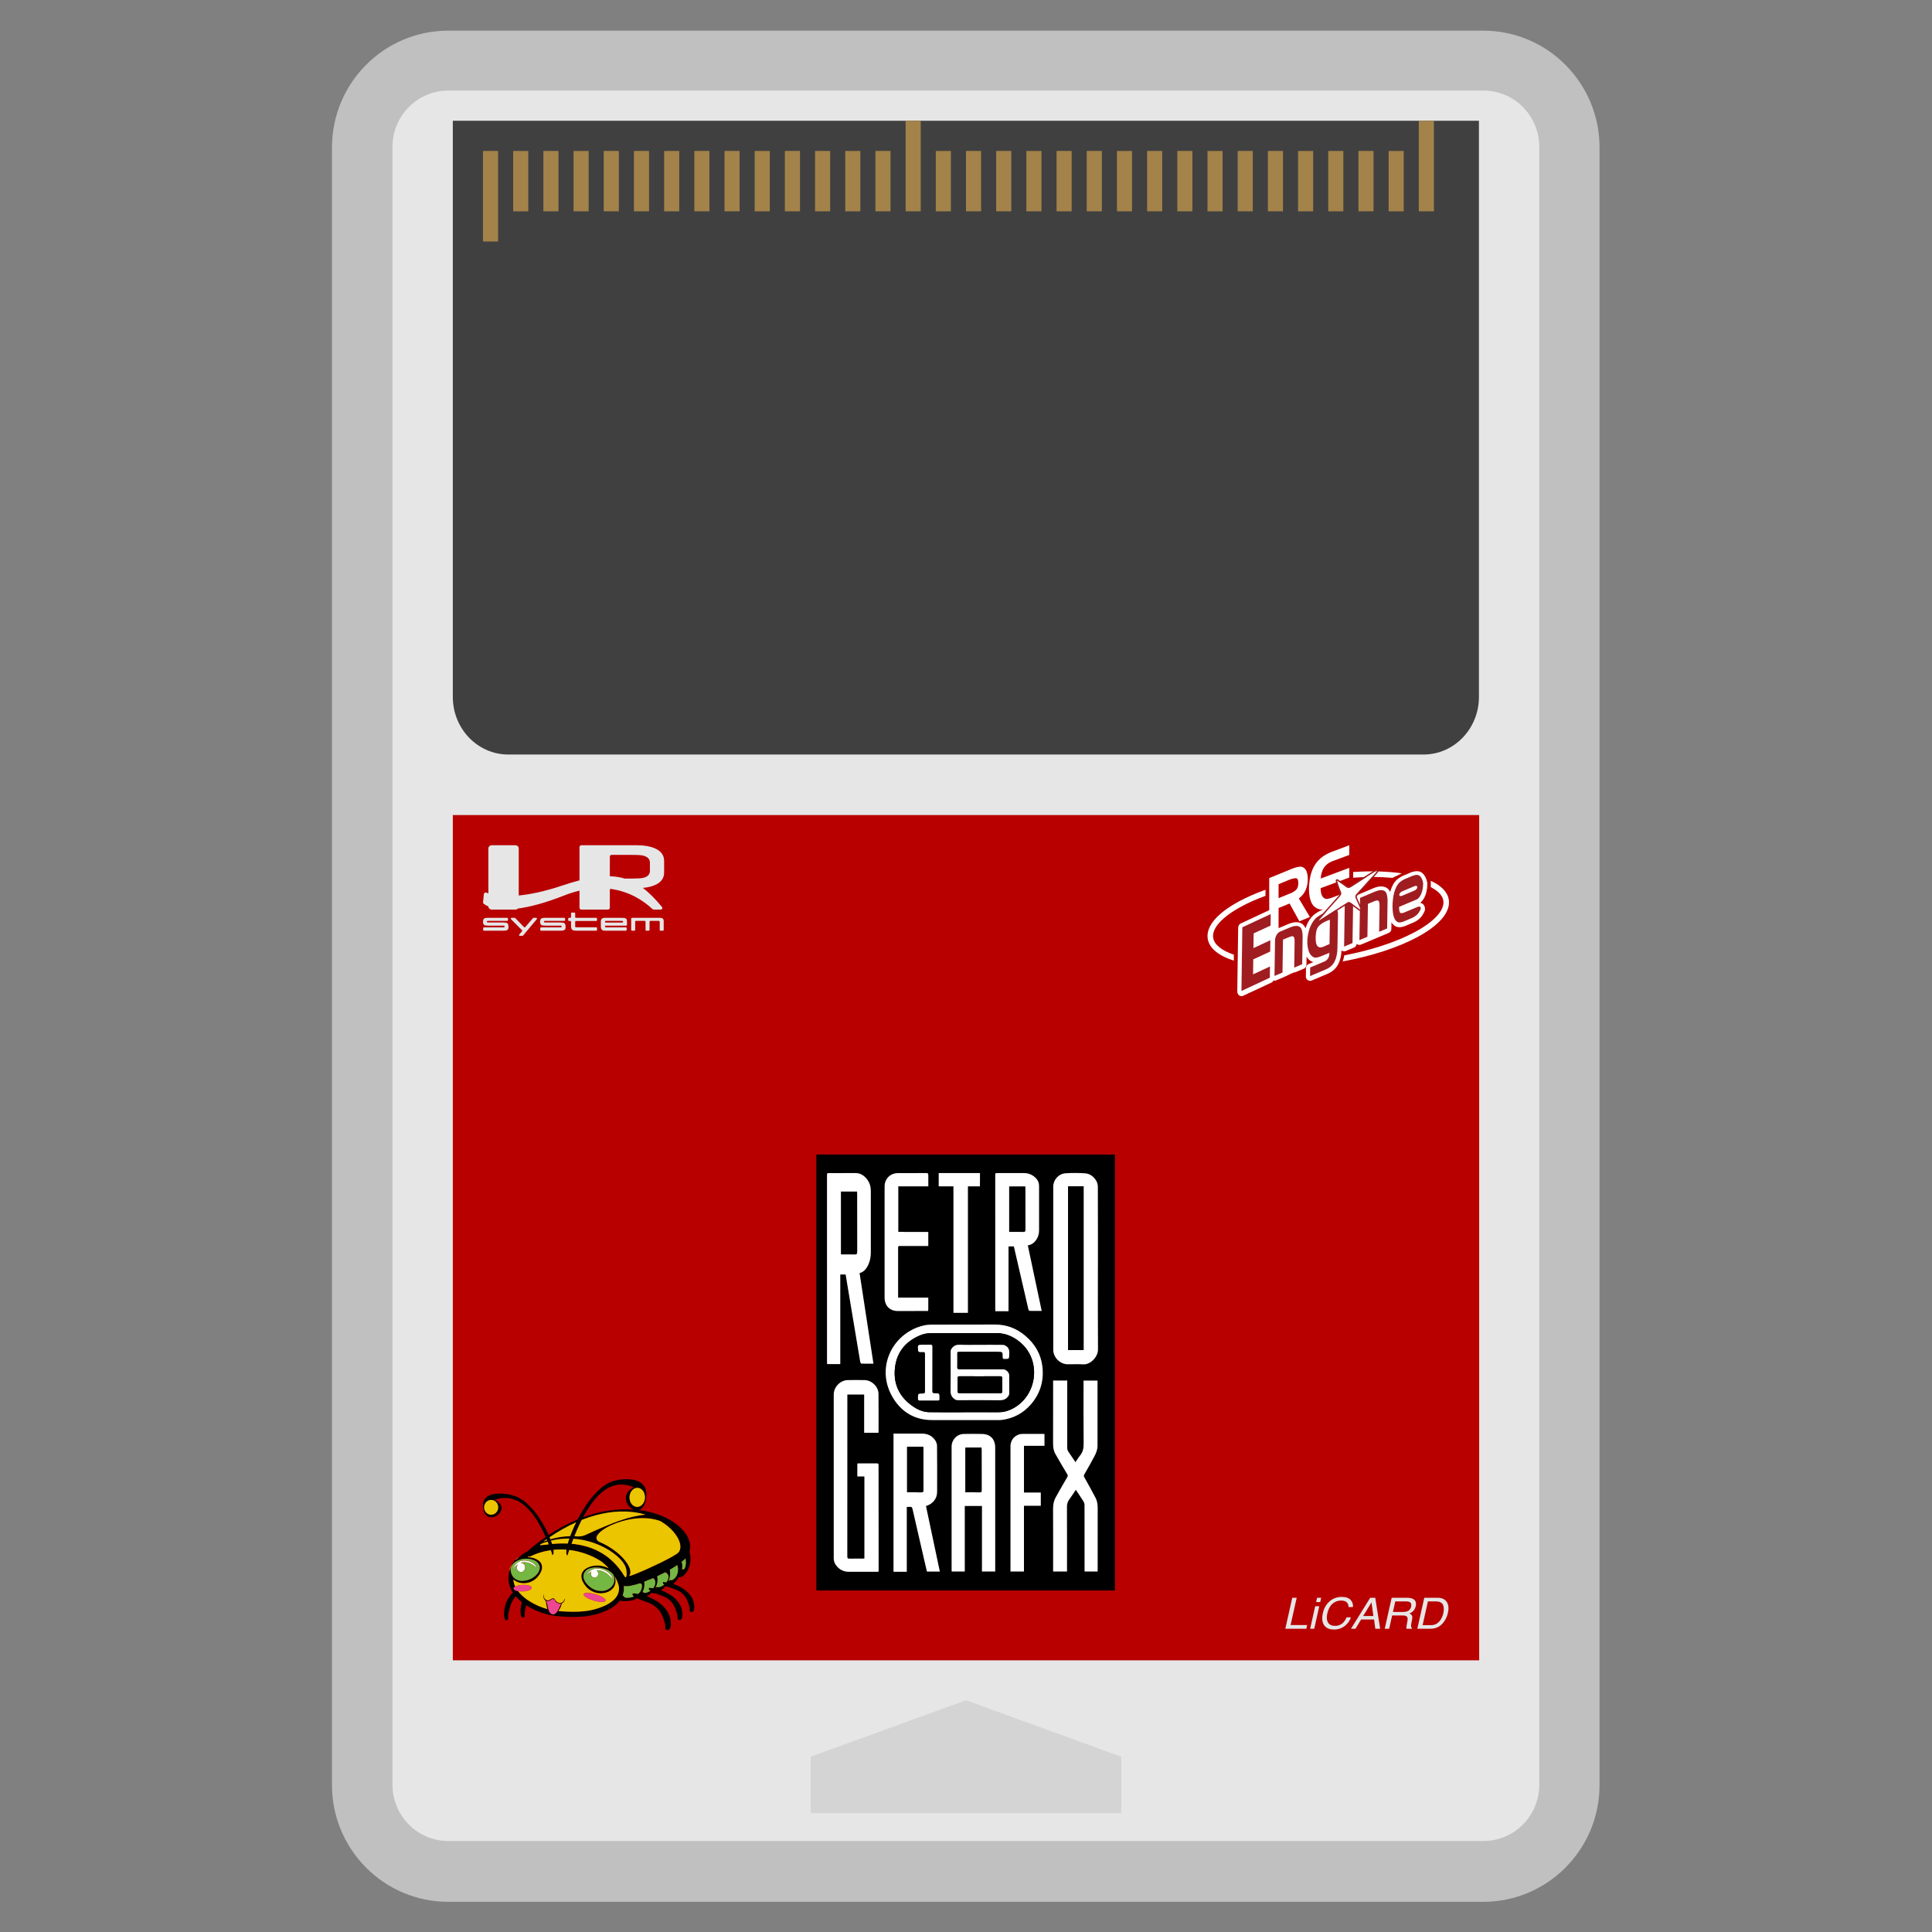 <?xml version="1.0" encoding="UTF-8" standalone="no"?>
<svg
   xmlns:dc="http://purl.org/dc/elements/1.1/"
   xmlns:cc="http://creativecommons.org/ns#"
   xmlns:rdf="http://www.w3.org/1999/02/22-rdf-syntax-ns#"
   xmlns:svg="http://www.w3.org/2000/svg"
   xmlns="http://www.w3.org/2000/svg"
   xmlns:sodipodi="http://sodipodi.sourceforge.net/DTD/sodipodi-0.dtd"
   xmlns:inkscape="http://www.inkscape.org/namespaces/inkscape"
   viewBox="0 0 341.333 341.333"
   height="341.333"
   width="341.333"
   xml:space="preserve"
   id="svg2"
   version="1.1"
   sodipodi:docname="NEC - PC Engine - TurboGrafx 16-content.svg"
   inkscape:version="0.92.2 (5c3e80d, 2017-08-06)"><rect x="0" y="0" width="341.333" height="341.333" fill="#808080" stroke="none"/><sodipodi:namedview
     pagecolor="#ffffff"
     bordercolor="#666666"
     borderopacity="1"
     objecttolerance="10"
     gridtolerance="10"
     guidetolerance="10"
     inkscape:pageopacity="0"
     inkscape:pageshadow="2"
     inkscape:window-width="1024"
     inkscape:window-height="705"
     id="namedview214"
     showgrid="false"
     inkscape:zoom="1.3828125"
     inkscape:cx="54.079151"
     inkscape:cy="96.217913"
     inkscape:window-x="-8"
     inkscape:window-y="-8"
     inkscape:window-maximized="1"
     inkscape:current-layer="svg2" /><defs
     id="defs6"><clipPath
       id="clipPath18"
       clipPathUnits="userSpaceOnUse"><path
         id="path16"
         d="M 0,256 H 256 V 0 H 0 Z" /></clipPath><clipPath
       id="clipPath26"
       clipPathUnits="userSpaceOnUse"><path
         id="path24"
         d="M 44,252 H 212 V 4 H 44 Z" /></clipPath><clipPath
       id="clipPath398"
       clipPathUnits="userSpaceOnUse"><path
         id="path396"
         d="m 85.112,45.028 h 0.093 v -0.061 h -0.093 z" /></clipPath><clipPath
       id="clipPath414"
       clipPathUnits="userSpaceOnUse"><path
         id="path412"
         d="m 82.479,44.579 h 0.104 v -0.07 h -0.104 z" /></clipPath></defs><g
     id="g20"
     transform="matrix(1.333,0,0,-1.333,0,341.333)"><g
       id="g22" /><g
       id="g34"><g
         clip-path="url(#clipPath26)"
         id="g32"
         style="opacity:0.5"><g
           transform="translate(196.6,252)"
           id="g30"><path
             inkscape:connector-curvature="0"
             d="m 0,0 h -137.201 c -8.491,0 -15.399,-6.939 -15.399,-15.469 v -217.062 c 0,-8.53 6.908,-15.469 15.399,-15.469 H 0 c 8.491,0 15.4,6.939 15.4,15.469 V -15.469 C 15.4,-6.939 8.491,0 0,0"
             style="fill:#ffffff;fill-opacity:1;fill-rule:nonzero;stroke:none"
             id="path28" /></g></g></g></g><g
     id="g36"
     transform="matrix(1.333,0,0,-1.333,79.2,16)"><path
       inkscape:connector-curvature="0"
       d="m 0,0 h 137.201 c 4.086,0 7.399,-3.344 7.399,-7.469 v -217.062 c 0,-4.125 -3.313,-7.469 -7.399,-7.469 H 0 c -4.087,0 -7.4,3.344 -7.4,7.469 V -7.469 C -7.4,-3.344 -4.087,0 0,0"
       style="fill:#e6e6e6;fill-opacity:1;fill-rule:nonzero;stroke:none"
       id="path38" /></g><path
     inkscape:connector-curvature="0"
     d="M 80,144 H 261.333 V 293.333 H 80 Z"
     style="fill:#b80000;fill-opacity:1;fill-rule:nonzero;stroke:none;stroke-width:1.333"
     id="path40" /><g
     id="g42"
     transform="matrix(1.333,0,0,-1.333,143.226,310.366)"><path
       inkscape:connector-curvature="0"
       d="M 0,0 20.581,7.484 41.161,0 V -7.484 H 0 Z"
       style="fill:#d4d4d4;fill-opacity:1;fill-rule:nonzero;stroke:none"
       id="path44" /></g><g
     id="g46"
     transform="matrix(1.333,0,0,-1.333,80,21.333)"><path
       inkscape:connector-curvature="0"
       d="M 0,0 H 136 V -76.364 C 136,-80.581 132.709,-84 128.649,-84 H 7.351 C 3.291,-84 0,-80.581 0,-76.364 Z"
       style="fill:#404040;fill-opacity:1;fill-rule:nonzero;stroke:none"
       id="path48" /></g><g
     id="g848"
     transform="matrix(1.1,0,0,1.1,-15.227,-28.212)"><path
       id="path50"
       style="fill:#000000;fill-opacity:1;fill-rule:nonzero;stroke:none;stroke-width:1.453"
       d="M 192.916,281.1 H 144.96 V 211.079 H 192.916 Z"
       inkscape:connector-curvature="0" /><path
       id="path52"
       style="fill:#ffffff;fill-opacity:1;fill-rule:nonzero;stroke:none;stroke-width:1.453"
       d="m 185.396,242.486 h 2.484 v -26.292 h -2.484 z m 4.783,-13.135 c 0,4.344 -0.023,8.69 0.015,13.036 0.01,1.141 -1.166,2.469 -2.385,2.392 -0.818,-0.052 -1.644,-0.008 -2.466,-0.012 -1.248,-0.005 -2.337,-1.09 -2.337,-2.336 -0.003,-8.729 -0.003,-17.46 -0.001,-26.189 0.001,-1.086 0.837,-2.065 1.965,-2.15 1.038,-0.079 2.089,-0.057 3.129,0.003 0.789,0.047 1.398,0.51 1.801,1.177 0.166,0.275 0.267,0.634 0.269,0.953 0.017,4.375 0.012,8.75 0.012,13.124"
       inkscape:connector-curvature="0" /><g
       transform="matrix(1.453,0,0,-1.453,154.933,255.766)"
       id="g54"><path
         id="path56"
         style="fill:#ffffff;fill-opacity:1;fill-rule:nonzero;stroke:none"
         d="m 0,0 h -1.581 v 4.222 h -1.857 v -0.22 c 0,-5.892 0.001,-11.785 -0.005,-17.677 0,-0.196 0.058,-0.247 0.247,-0.241 0.473,0.013 0.946,0.003 1.418,0.004 0.072,0.001 0.143,0.007 0.224,0.011 v 9.069 h -0.782 v 1.433 c 0.068,0.005 0.127,0.013 0.185,0.013 0.652,0.001 1.305,-0.003 1.957,0.004 0.153,0.001 0.207,-0.038 0.207,-0.2 0,-3.868 0.005,-7.736 0.008,-11.604 0,-0.052 -0.006,-0.104 -0.01,-0.168 -0.067,-0.005 -0.125,-0.013 -0.182,-0.013 -1.032,-10e-4 -2.064,0.002 -3.096,-0.002 -0.509,-0.002 -0.933,0.182 -1.282,0.548 -0.259,0.271 -0.395,0.591 -0.395,0.971 0.001,6.025 0,12.051 0.001,18.076 0,0.835 0.72,1.58 1.552,1.596 0.619,0.012 1.239,0.012 1.858,0 C -0.735,5.806 -0.002,5.093 0.006,4.298 0.021,2.894 0.012,1.489 0.012,0.084 0.012,0.059 0.005,0.034 0,0"
         inkscape:connector-curvature="0" /></g><g
       transform="matrix(1.453,0,0,-1.453,182.987,247.379)"
       id="g58"><path
         id="path60"
         style="fill:#ffffff;fill-opacity:1;fill-rule:nonzero;stroke:none"
         d="m 0,0 h 1.562 v -0.68 c 0,-2.25 10e-4,-4.501 -0.003,-6.752 C 1.558,-7.6 1.6,-7.737 1.695,-7.874 c 0.258,-0.371 0.506,-0.75 0.775,-1.15 0.171,0.251 0.313,0.5 0.494,0.717 0.323,0.388 0.415,0.817 0.41,1.322 -0.025,2.237 -0.011,4.474 -0.011,6.712 v 0.268 h 1.545 v -0.637 c 0,-2.191 0,-4.381 0,-6.572 0,-0.412 -0.146,-0.788 -0.331,-1.139 -0.359,-0.683 -0.743,-1.352 -1.127,-2.021 -0.068,-0.118 -0.072,-0.193 -0.003,-0.316 0.424,-0.753 0.843,-1.508 1.243,-2.273 0.186,-0.358 0.239,-0.751 0.237,-1.16 -0.009,-2.244 -0.004,-4.488 -0.004,-6.732 v -0.254 H 3.476 v 0.28 c 0,2.357 0.002,4.715 -0.005,7.072 -10e-4,0.136 -0.049,0.289 -0.121,0.405 -0.264,0.422 -0.548,0.832 -0.841,1.272 -0.247,-0.365 -0.465,-0.72 -0.715,-1.05 -0.2,-0.263 -0.267,-0.537 -0.265,-0.866 0.012,-2.284 0.007,-4.568 0.007,-6.852 V -21.11 H 0 v 0.267 c 0,2.217 0.007,4.434 -0.006,6.652 -0.002,0.445 0.067,0.866 0.277,1.25 0.418,0.764 0.855,1.517 1.295,2.268 0.072,0.123 0.067,0.197 -0.004,0.316 -0.447,0.746 -0.893,1.494 -1.319,2.253 -0.194,0.346 -0.249,0.732 -0.248,1.136 C 0.005,-4.738 0,-2.507 0,-0.276 Z"
         inkscape:connector-curvature="0" /></g><g
       transform="matrix(1.453,0,0,-1.453,175.928,223.506)"
       id="g62"><path
         id="path64"
         style="fill:#ffffff;fill-opacity:1;fill-rule:nonzero;stroke:none"
         d="M 0,0 C 0.535,0 1.047,0.009 1.558,-0.005 1.753,-0.01 1.801,0.052 1.8,0.241 1.792,1.765 1.795,3.289 1.795,4.813 1.795,4.884 1.788,4.955 1.784,5.027 H 0 Z m 3.596,-8.737 c -0.457,0 -0.901,-0.004 -1.345,0.007 -0.042,0.001 -0.106,0.087 -0.12,0.144 -0.338,1.449 -0.671,2.9 -1.006,4.35 -0.201,0.874 -0.403,1.748 -0.607,2.633 h -0.589 v -7.166 h -1.458 c -0.004,0.091 -0.01,0.17 -0.01,0.248 C -1.54,-3.6 -1.54,1.321 -1.54,6.242 c 0,0.26 0.001,0.26 0.261,0.26 C -0.313,6.503 0.653,6.5 1.618,6.503 2.17,6.505 2.629,6.299 2.997,5.894 3.207,5.663 3.306,5.383 3.306,5.072 3.308,3.434 3.309,1.796 3.306,0.158 3.305,-0.194 3.219,-0.528 3.024,-0.827 2.801,-1.168 2.511,-1.417 2.062,-1.492 2.574,-3.907 3.083,-6.315 3.596,-8.737"
         inkscape:connector-curvature="0" /></g><g
       transform="matrix(1.453,0,0,-1.453,148.906,227.122)"
       id="g66"><path
         id="path68"
         style="fill:#ffffff;fill-opacity:1;fill-rule:nonzero;stroke:none"
         d="M 0,0 C 0.535,0 1.047,0.012 1.558,-0.006 1.753,-0.013 1.801,0.071 1.8,0.334 1.792,2.44 1.795,4.547 1.795,6.654 1.795,6.752 1.788,6.85 1.784,6.95 H 0 Z m 3.596,-12.079 c -0.457,0 -0.901,-0.006 -1.345,0.009 -0.042,10e-4 -0.106,0.121 -0.12,0.199 -0.338,2.004 -0.671,4.01 -1.006,6.015 -0.201,1.208 -0.403,2.416 -0.607,3.639 h -0.589 v -9.906 h -1.458 c -0.004,0.126 -0.01,0.234 -0.01,0.342 -0.001,6.804 -0.001,13.607 -0.001,20.41 0,0.361 0.001,0.361 0.261,0.361 0.966,0 1.931,-0.003 2.897,10e-4 C 2.17,8.994 2.629,8.709 2.997,8.148 3.207,7.829 3.306,7.442 3.306,7.012 3.308,4.747 3.309,2.483 3.305,0.218 3.305,-0.269 3.219,-0.73 3.024,-1.143 2.801,-1.615 2.511,-1.959 2.062,-2.062 2.574,-5.401 3.083,-8.731 3.596,-12.079"
         inkscape:connector-curvature="0" /></g><g
       transform="matrix(1.453,0,0,-1.453,162.124,258.016)"
       id="g70"><path
         id="path72"
         style="fill:#ffffff;fill-opacity:1;fill-rule:nonzero;stroke:none"
         d="m 0,0 h -1.781 v -5.033 c 0.524,0 1.035,0.011 1.545,-0.006 0.212,-0.007 0.252,0.067 0.251,0.261 C 0.007,-3.262 0.011,-1.745 0.01,-0.228 0.01,-0.157 0.004,-0.085 0,0 m -3.285,1.454 c 0.083,0 0.154,0 0.226,0 0.979,0 1.957,0 2.936,0 0.593,0 1.083,-0.23 1.425,-0.709 C 1.429,0.566 1.525,0.32 1.527,0.104 1.546,-1.594 1.541,-3.292 1.536,-4.99 1.534,-5.731 1.074,-6.31 0.305,-6.553 c 0.51,-2.409 1.02,-4.819 1.533,-7.243 H 0.411 c -0.102,0.437 -0.205,0.868 -0.305,1.301 -0.43,1.864 -0.862,3.728 -1.285,5.594 -0.044,0.194 -0.11,0.296 -0.324,0.26 -0.096,-0.016 -0.197,-0.003 -0.314,-0.003 v -7.174 h -1.468 z"
         inkscape:connector-curvature="0" /></g><g
       transform="matrix(1.453,0,0,-1.453,168.904,258.162)"
       id="g74"><path
         id="path76"
         style="fill:#ffffff;fill-opacity:1;fill-rule:nonzero;stroke:none"
         d="m 0,0 v -4.933 c 0.534,0 1.052,0.008 1.57,-0.004 0.183,-0.004 0.22,0.058 0.219,0.228 -0.006,1.496 -0.003,2.992 -0.004,4.489 0,0.07 -0.006,0.141 -0.01,0.22 z M 3.291,-13.69 H 1.826 v 7.245 h -1.899 v -7.246 H -1.52 c -0.004,0.084 -0.01,0.155 -0.01,0.227 0,4.528 -10e-4,9.056 0,13.584 0,0.761 0.589,1.379 1.351,1.396 C 0.493,1.531 1.166,1.531 1.839,1.517 2.755,1.498 3.29,0.939 3.29,0.022 c 10e-4,-3.263 10e-4,-6.526 10e-4,-9.789 0,-1.225 0,-2.45 0,-3.675 0,-0.079 0,-0.158 0,-0.248"
         inkscape:connector-curvature="0" /></g><g
       transform="matrix(1.453,0,0,-1.453,168.775,252.47)"
       id="g78"><path
         id="path80"
         style="fill:#ffffff;fill-opacity:1;fill-rule:nonzero;stroke:none"
         d="m 0,0 v 0.005 c 1.258,0 2.516,0.004 3.774,-0.002 0.434,-0.002 0.845,0.09 1.24,0.259 2.975,1.269 3.645,5.445 1.053,7.53 C 5.291,8.416 4.429,8.762 3.409,8.751 1.026,8.727 -1.358,8.751 -3.741,8.735 -4.093,8.733 -4.466,8.678 -4.792,8.551 -6.426,7.912 -7.472,6.738 -7.692,4.98 -7.909,3.243 -7.297,1.8 -5.86,0.753 -5.287,0.336 -4.654,0.02 -3.934,0.007 -2.623,-0.018 -1.311,0 0,0 m -0.041,-0.866 c -1.179,0 -2.357,0.002 -3.535,-0.001 -1.868,-0.003 -3.313,0.819 -4.289,2.368 -2.091,3.318 -0.16,7.265 3.341,8.091 0.282,0.066 0.579,0.093 0.869,0.094 2.33,0.008 4.66,-0.007 6.989,0.009 C 4.627,9.703 5.745,9.271 6.717,8.445 7.762,7.558 8.43,6.44 8.593,5.073 8.782,3.492 8.37,2.065 7.313,0.854 6.455,-0.128 5.367,-0.695 4.072,-0.857 3.947,-0.873 3.819,-0.866 3.693,-0.866 c -1.245,0 -2.49,0 -3.734,0"
         inkscape:connector-curvature="0" /></g><g
       transform="matrix(1.453,0,0,-1.453,181.599,255.974)"
       id="g82"><path
         id="path84"
         style="fill:#ffffff;fill-opacity:1;fill-rule:nonzero;stroke:none"
         d="m 0,0 v -1.301 h -2.267 v -5.165 h 1.86 v -1.463 h -1.861 v -7.267 h -1.491 v 0.247 c 0,4.534 0,9.067 0,13.6 0,0.769 0.573,1.356 1.34,1.363 0.745,0.006 1.491,0.002 2.236,10e-4 C -0.131,0.015 -0.079,0.007 0,0"
         inkscape:connector-curvature="0" /></g><path
       id="path86"
       style="fill:#000000;fill-opacity:1;fill-rule:nonzero;stroke:none;stroke-width:1.453"
       d="m 185.396,216.193 h 2.484 v 26.292 h -2.484 z"
       inkscape:connector-curvature="0" /><g
       transform="matrix(1.453,0,0,-1.453,162.124,258.016)"
       id="g88"><path
         id="path90"
         style="fill:#000000;fill-opacity:1;fill-rule:nonzero;stroke:none"
         d="m 0,0 c 0.004,-0.085 0.01,-0.157 0.01,-0.228 10e-4,-1.517 -0.003,-3.034 0.005,-4.55 0.001,-0.194 -0.039,-0.268 -0.251,-0.261 -0.51,0.017 -1.021,0.006 -1.545,0.006 V 0 Z"
         inkscape:connector-curvature="0" /></g><g
       transform="matrix(1.453,0,0,-1.453,168.904,258.162)"
       id="g92"><path
         id="path94"
         style="fill:#000000;fill-opacity:1;fill-rule:nonzero;stroke:none"
         d="M 0,0 H 1.775 C 1.779,-0.079 1.785,-0.15 1.785,-0.22 1.786,-1.717 1.783,-3.213 1.789,-4.709 1.79,-4.879 1.753,-4.941 1.57,-4.937 1.052,-4.925 0.534,-4.933 0,-4.933 Z"
         inkscape:connector-curvature="0" /></g><g
       transform="matrix(1.453,0,0,-1.453,163.587,245.518)"
       id="g96"><path
         id="path98"
         style="fill:#000000;fill-opacity:1;fill-rule:nonzero;stroke:none"
         d="M 0,0 C 0,0.818 -0.004,1.637 0.003,2.455 0.005,2.629 -0.05,2.693 -0.226,2.684 -0.471,2.672 -0.718,2.681 -0.964,2.681 c -0.67,0 -0.673,0 -0.605,-0.674 0.005,-0.051 0.084,-0.127 0.138,-0.135 0.13,-0.02 0.266,-0.018 0.398,-0.004 0.18,0.018 0.222,-0.055 0.222,-0.227 -0.007,-1.377 -0.007,-2.755 0,-4.132 0.001,-0.183 -0.068,-0.223 -0.232,-0.224 -0.554,-0.004 -0.548,-0.009 -0.546,-0.566 0,-0.17 0.063,-0.213 0.223,-0.211 0.632,0.007 1.264,0.003 1.896,0.003 0.258,0 0.258,10e-4 0.259,0.266 0,0.536 0,0.544 -0.543,0.535 -0.197,-0.003 -0.251,0.066 -0.249,0.253 C 0.004,-1.623 0,-0.812 0,0 M 5.28,2.67 C 4.534,2.67 3.788,2.649 3.043,2.678 2.678,2.693 2.408,2.601 2.178,2.317 2.074,2.189 2.017,2.077 2.017,1.911 2.023,0.48 2.034,-0.952 2.011,-2.384 c -0.006,-0.378 0.082,-0.661 0.377,-0.9 0.131,-0.106 0.247,-0.172 0.421,-0.171 1.532,0.006 3.064,0.018 4.595,-0.007 0.401,-0.006 0.702,0.087 0.95,0.401 0.092,0.117 0.149,0.219 0.148,0.371 -0.008,0.659 -0.003,1.318 -0.003,1.978 -0.001,0.327 -0.341,0.669 -0.667,0.669 -1.612,0 -3.223,0.002 -4.835,-0.004 -0.191,0 -0.256,0.06 -0.251,0.252 0.011,0.472 0.003,0.945 0.004,1.418 0,0.278 10e-4,0.279 0.276,0.279 1.385,0 2.77,0 4.155,0 0.588,0 0.593,0 0.59,-0.578 C 7.77,1.165 7.809,1.102 7.982,1.103 8.499,1.108 8.482,1.102 8.504,1.614 8.52,1.984 8.499,2.321 8.149,2.535 8.049,2.597 7.929,2.662 7.817,2.664 6.972,2.674 6.126,2.669 5.28,2.67 M 3.569,-4.783 c -1.311,0 -2.623,-0.018 -3.934,0.007 -0.72,0.013 -1.353,0.328 -1.925,0.746 -1.437,1.047 -2.049,2.49 -1.832,4.226 0.219,1.759 1.265,2.932 2.899,3.571 0.326,0.128 0.7,0.183 1.052,0.185 2.383,0.016 4.766,-0.008 7.149,0.016 1.021,0.011 1.883,-0.336 2.659,-0.96 2.591,-2.084 1.922,-6.26 -1.053,-7.53 -0.396,-0.169 -0.806,-0.26 -1.24,-0.258 -1.258,0.005 -2.517,0.002 -3.775,0.002 z"
         inkscape:connector-curvature="0" /></g><g
       transform="matrix(1.453,0,0,-1.453,171.233,246.696)"
       id="g100"><path
         id="path102"
         style="fill:#ffffff;fill-opacity:1;fill-rule:nonzero;stroke:none"
         d="m 0,0 c -0.752,0 -1.504,-0.004 -2.256,0.003 -0.16,0.002 -0.211,-0.054 -0.209,-0.205 0.005,-0.486 0.005,-0.972 0,-1.457 -0.002,-0.151 0.05,-0.213 0.209,-0.213 1.503,0.004 3.007,0.004 4.511,0 0.158,0 0.211,0.061 0.21,0.212 -0.005,0.479 -0.007,0.958 0,1.437 C 2.468,-0.052 2.413,0.006 2.236,0.004 1.491,-0.005 0.745,0 0,0 M 0.02,3.48 C 0.865,3.48 1.711,3.485 2.557,3.474 2.668,3.473 2.788,3.407 2.889,3.346 3.239,3.132 3.26,2.795 3.244,2.425 3.222,1.912 3.238,1.919 2.721,1.914 2.548,1.912 2.51,1.975 2.51,2.135 2.513,2.713 2.509,2.713 1.921,2.713 c -1.385,0 -2.77,0 -4.156,-10e-4 -0.275,0 -0.276,-0.001 -0.276,-0.278 0,-0.473 0.007,-0.946 -0.004,-1.419 -0.004,-0.192 0.06,-0.252 0.252,-0.251 1.611,0.006 3.223,0.004 4.834,0.003 0.327,0 0.667,-0.341 0.667,-0.669 0,-0.659 -0.004,-1.318 0.003,-1.977 0.002,-0.152 -0.055,-0.255 -0.147,-0.371 -0.249,-0.315 -0.55,-0.407 -0.95,-0.401 -1.532,0.024 -3.064,0.012 -4.595,0.006 -0.175,0 -0.29,0.065 -0.422,0.172 -0.294,0.239 -0.382,0.522 -0.376,0.9 0.023,1.431 0.012,2.863 0.006,4.295 -0.001,0.166 0.057,0.278 0.16,0.405 0.23,0.285 0.5,0.376 0.866,0.362 C -1.473,3.46 -0.726,3.48 0.02,3.48"
         inkscape:connector-curvature="0" /></g><g
       transform="matrix(1.453,0,0,-1.453,163.587,245.518)"
       id="g104"><path
         id="path106"
         style="fill:#ffffff;fill-opacity:1;fill-rule:nonzero;stroke:none"
         d="m 0,0 c 0,-0.812 0.004,-1.623 -0.003,-2.435 -0.002,-0.187 0.052,-0.256 0.249,-0.253 0.543,0.009 0.543,0.001 0.543,-0.535 -0.001,-0.265 -0.001,-0.266 -0.259,-0.266 -0.632,0 -1.264,0.004 -1.896,-0.003 -0.16,-0.002 -0.223,0.041 -0.223,0.211 -0.002,0.557 -0.008,0.562 0.546,0.566 0.165,10e-4 0.233,0.041 0.232,0.224 -0.007,1.377 -0.007,2.755 0,4.132 0,0.172 -0.042,0.245 -0.222,0.227 -0.132,-0.014 -0.268,-0.016 -0.398,0.004 -0.054,0.008 -0.133,0.084 -0.138,0.135 -0.067,0.674 -0.065,0.674 0.605,0.674 0.246,0 0.493,-0.009 0.738,0.003 C -0.05,2.693 0.005,2.629 0.003,2.455 -0.004,1.637 0,0.818 0,0"
         inkscape:connector-curvature="0" /></g><g
       transform="matrix(1.453,0,0,-1.453,171.233,246.696)"
       id="g108"><path
         id="path110"
         style="fill:#000000;fill-opacity:1;fill-rule:nonzero;stroke:none"
         d="m 0,0 c 0.745,0 1.491,-0.005 2.236,0.004 0.177,0.002 0.232,-0.056 0.229,-0.227 -0.007,-0.479 -0.005,-0.958 0,-1.437 0.001,-0.151 -0.052,-0.212 -0.21,-0.212 -1.504,0.004 -3.008,0.004 -4.511,0 -0.159,0 -0.211,0.062 -0.209,0.213 0.005,0.485 0.005,0.971 0,1.457 -0.002,0.151 0.049,0.207 0.209,0.205 C -1.504,-0.004 -0.752,0 0,0"
         inkscape:connector-curvature="0" /></g><g
       transform="matrix(1.453,0,0,-1.453,160.696,234.059)"
       id="g112"><path
         id="path114"
         style="fill:#ffffff;fill-opacity:1;fill-rule:nonzero;stroke:none"
         d="m 0,0 h -0.666 -0.23 -0.897 c 0,0.094 0,0.166 0,0.238 0,0.446 0,0.892 0,1.338 0,1.291 0,2.582 0,3.873 0,0.256 10e-4,0.256 0.263,0.256 0.211,0 0.422,0 0.634,0 v 0 h 2.438 c 0,0.517 0,1.034 10e-4,1.551 h -2.74 v 0.015 h -0.576 v 5.026 h 0.576 0.31 2.432 c 0.001,0.403 0.001,0.807 0.001,1.211 0,0.194 -0.039,0.263 -0.25,0.261 -1.032,-0.012 -2.064,-0.005 -3.095,-0.006 -0.861,-10e-4 -1.487,-0.623 -1.489,-1.483 -0.003,-1.517 -0.002,-10.504 0,-12.281 0.002,-0.909 0.583,-1.487 1.487,-1.485 1.045,10e-4 2.09,0.006 3.135,0.009 0.059,0 0.118,0 0.195,0 0.005,0.092 0.013,0.17 0.013,0.248 0,0.41 0,0.819 0,1.229 z"
         inkscape:connector-curvature="0" /></g><g
       transform="matrix(1.453,0,0,-1.453,171.238,214.055)"
       id="g116"><path
         id="path118"
         style="fill:#ffffff;fill-opacity:1;fill-rule:nonzero;stroke:none"
         d="m 0,0 h -0.248 c -0.786,0 -4.314,0 -4.314,0 v -1.467 h 1.629 v -13.985 h 1.602 v 13.985 h 1.326 v 0.402 H 0 Z"
         inkscape:connector-curvature="0" /></g></g><g
     id="g862"
     transform="matrix(1.081,0,0,1.081,-20.827,-23.43)"><g
       transform="matrix(1.333,0,0,-1.333,230.469,282.805)"
       id="g120"><path
         id="path122"
         style="fill:#e6e6e6;fill-opacity:1;fill-rule:nonzero;stroke:none"
         d="M 0,0 H 0.543 L -0.208,-3.346 H 1.824 L 1.723,-3.798 h -2.575 z"
         inkscape:connector-curvature="0" /></g><g
       transform="matrix(1.333,0,0,-1.333,234.528,282.805)"
       id="g124"><path
         id="path126"
         style="fill:#e6e6e6;fill-opacity:1;fill-rule:nonzero;stroke:none"
         d="M 0,0 H 0.5 L 0.38,-0.527 h -0.5 z m -0.235,-1.042 h 0.5 l -0.617,-2.756 h -0.5 z"
         inkscape:connector-curvature="0" /></g><g
       transform="matrix(1.333,0,0,-1.333,240.382,284.325)"
       id="g128"><path
         id="path130"
         style="fill:#e6e6e6;fill-opacity:1;fill-rule:nonzero;stroke:none"
         d="m 0,0 h -0.53 c -0.005,0.246 -0.082,0.44 -0.229,0.584 -0.147,0.143 -0.383,0.215 -0.707,0.215 -0.395,0 -0.743,-0.131 -1.044,-0.395 -0.302,-0.263 -0.513,-0.666 -0.635,-1.209 -0.1,-0.446 -0.072,-0.806 0.086,-1.083 0.157,-0.277 0.453,-0.416 0.888,-0.416 0.401,0 0.739,0.146 1.013,0.437 0.144,0.154 0.272,0.355 0.383,0.605 h 0.529 c -0.136,-0.4 -0.367,-0.735 -0.693,-1.006 -0.393,-0.325 -0.86,-0.488 -1.401,-0.488 -0.466,0 -0.827,0.133 -1.084,0.4 -0.336,0.354 -0.422,0.899 -0.256,1.637 0.125,0.56 0.385,1.02 0.778,1.378 0.426,0.39 0.936,0.585 1.531,0.585 0.508,0 0.874,-0.127 1.098,-0.38 C -0.049,0.61 0.042,0.322 0,0"
         inkscape:connector-curvature="0" /></g><g
       transform="matrix(1.333,0,0,-1.333,243.727,285.794)"
       id="g132"><path
         id="path134"
         style="fill:#e6e6e6;fill-opacity:1;fill-rule:nonzero;stroke:none"
         d="M 0,0 -0.232,1.678 -1.256,0 Z M -0.388,2.242 H 0.227 L 0.83,-1.557 H 0.235 l -0.153,1.138 h -1.586 l -0.688,-1.138 h -0.557 z"
         inkscape:connector-curvature="0" /></g><g
       transform="matrix(1.333,0,0,-1.333,248.594,285.125)"
       id="g136"><path
         id="path138"
         style="fill:#e6e6e6;fill-opacity:1;fill-rule:nonzero;stroke:none"
         d="M 0,0 C 0.255,0 0.468,0.048 0.638,0.145 0.808,0.241 0.921,0.415 0.977,0.666 1.037,0.936 0.975,1.12 0.789,1.218 0.689,1.27 0.546,1.295 0.36,1.295 H -0.967 L -1.256,0 Z M -1.409,1.74 H 0.448 C 0.754,1.74 0.996,1.698 1.174,1.613 1.514,1.451 1.636,1.152 1.54,0.716 1.489,0.489 1.398,0.303 1.266,0.158 1.134,0.013 0.968,-0.103 0.77,-0.191 0.914,-0.252 1.014,-0.331 1.07,-0.429 1.127,-0.527 1.135,-0.687 1.095,-0.908 L 0.999,-1.417 C 0.972,-1.562 0.961,-1.669 0.967,-1.74 0.972,-1.861 1.013,-1.938 1.089,-1.973 L 1.07,-2.058 H 0.404 c -0.011,0.033 -0.016,0.075 -0.016,0.127 0,0.051 0.013,0.151 0.041,0.299 l 0.109,0.634 c 0.042,0.248 -0.018,0.415 -0.18,0.499 -0.095,0.047 -0.253,0.07 -0.475,0.07 H -1.354 L -1.717,-2.058 H -2.26 Z"
         inkscape:connector-curvature="0" /></g><g
       transform="matrix(1.333,0,0,-1.333,253.061,287.283)"
       id="g140"><path
         id="path142"
         style="fill:#e6e6e6;fill-opacity:1;fill-rule:nonzero;stroke:none"
         d="M 0,0 C 0.184,0 0.339,0.018 0.464,0.054 0.69,0.121 0.892,0.251 1.07,0.442 1.212,0.595 1.333,0.791 1.433,1.031 1.493,1.174 1.537,1.306 1.564,1.429 1.67,1.899 1.653,2.264 1.514,2.524 1.375,2.784 1.086,2.914 0.647,2.914 H -0.317 L -0.969,0 Z M -0.762,3.359 H 0.863 C 1.414,3.359 1.8,3.173 2.02,2.803 2.217,2.468 2.256,2.04 2.138,1.518 2.049,1.114 1.887,0.75 1.652,0.424 1.242,-0.152 0.693,-0.44 0.005,-0.44 h -1.619 z"
         inkscape:connector-curvature="0" /></g></g><g
     id="g144"
     transform="matrix(1.333,0,0,-1.333,114.823,153.838)"><path
       inkscape:connector-curvature="0"
       d="m 0,0 c 0,-0.482 -0.29,-0.794 -0.869,-0.935 -0.272,-0.067 -0.775,-0.1 -1.508,-0.1 h -0.964 c -0.613,0.183 -1.263,0.285 -1.97,0.307 v 2.037 0.562 c 0,0.13 0.115,0.236 0.257,0.236 h 2.392 c 0.842,0 1.394,-0.025 1.657,-0.075 C -0.335,1.891 0,1.571 0,1.072 Z m 0.637,2.98 c -0.623,0.266 -1.4,0.399 -2.331,0.399 h -7.194 -0.19 c -0.142,0 -0.257,-0.106 -0.257,-0.237 v -4.415 c -0.696,-0.18 -1.439,-0.404 -2.237,-0.672 -2.399,-0.808 -4.313,-1.19 -5.813,-1.333 v 4.587 1.659 c 0,0.227 -0.2,0.411 -0.446,0.411 h -3.131 v 0 c -0.247,0 -0.447,-0.184 -0.447,-0.411 v -5.967 c -0.107,0.036 -0.199,0.07 -0.275,0.101 -0.145,0.061 -0.308,-0.046 -0.325,-0.211 l -0.106,-1.048 c -0.009,-0.088 0.026,-0.172 0.094,-0.223 0.107,-0.082 0.3,-0.216 0.612,-0.348 v -0.01 c 0,-0.227 0.2,-0.411 0.447,-0.411 h 3.13 0.001 c 0.134,0 0.254,0.055 0.336,0.141 1.527,0.202 3.524,0.704 6.122,1.726 0.708,0.279 1.388,0.49 2.038,0.644 v -0.441 -1.834 c 0,-0.13 0.115,-0.236 0.257,-0.236 h 3.51 v 0 0 c 0.142,0 0.257,0.106 0.257,0.236 v 2.37 c 0,0.055 0.021,0.105 0.056,0.145 2.601,-0.343 4.45,-1.622 5.536,-2.632 0.082,-0.077 0.193,-0.119 0.308,-0.119 h 0.835 c 0.187,0 0.291,0.208 0.175,0.349 -0.861,1.041 -1.684,1.883 -2.539,2.526 0.61,0.053 1.135,0.175 1.577,0.367 0.831,0.349 1.246,0.905 1.246,1.67 v 1.546 c 0,0.756 -0.415,1.313 -1.246,1.671"
       style="fill:#e6e6e6;fill-opacity:1;fill-rule:nonzero;stroke:none"
       id="path146" /></g><g
     id="g148"
     transform="matrix(1.333,0,0,-1.333,89.741,163.219)"><path
       inkscape:connector-curvature="0"
       d="m 0,0 c -0.018,0.035 -0.052,0.066 -0.104,0.095 -0.109,0.06 -0.302,0.09 -0.58,0.09 h -1.998 c -0.061,0 -0.111,0.046 -0.111,0.103 v 0.001 c 0,0.057 0.05,0.103 0.111,0.103 h 2.575 c 0.061,0 0.111,0.046 0.111,0.102 v 0.201 c 0,0.056 -0.05,0.102 -0.111,0.102 H -2.705 C -2.873,0.797 -3.006,0.775 -3.104,0.731 -3.156,0.709 -3.2,0.668 -3.238,0.607 -3.283,0.535 -3.306,0.43 -3.306,0.293 c 0,-0.237 0.059,-0.387 0.176,-0.451 0.101,-0.054 0.27,-0.081 0.504,-0.081 h 2.066 c 0.062,0 0.112,-0.046 0.112,-0.103 v -0.022 c 0,-0.056 -0.05,-0.102 -0.112,-0.102 h -2.614 c -0.061,0 -0.111,-0.046 -0.111,-0.103 v -0.237 c 0,-0.056 0.05,-0.102 0.111,-0.102 h 2.618 c 0.162,0 0.287,0.015 0.374,0.044 0.087,0.029 0.153,0.079 0.195,0.148 0.04,0.064 0.06,0.162 0.06,0.295 0,0.077 -0.007,0.158 -0.021,0.242 C 0.037,-0.096 0.02,-0.036 0,0"
       style="fill:#e6e6e6;fill-opacity:1;fill-rule:nonzero;stroke:none"
       id="path150" /></g><g
     id="g152"
     transform="matrix(1.333,0,0,-1.333,94.731,162.156)"><path
       inkscape:connector-curvature="0"
       d="m 0,0 h -0.338 c -0.034,0 -0.066,-0.014 -0.087,-0.039 l -1.022,-1.183 c -0.043,-0.05 -0.125,-0.052 -0.17,-0.005 l -1.156,1.193 C -2.795,-0.012 -2.825,0 -2.856,0 H -3.26 c -0.097,0 -0.147,-0.106 -0.082,-0.172 l 1.464,-1.469 c 0.037,-0.037 0.039,-0.093 0.006,-0.133 l -0.38,-0.444 c -0.058,-0.067 -0.006,-0.165 0.087,-0.165 h 0.343 c 0.035,0 0.067,0.015 0.089,0.04 l 1.821,2.178 C 0.144,-0.097 0.092,0 0,0"
       style="fill:#e6e6e6;fill-opacity:1;fill-rule:nonzero;stroke:none"
       id="path154" /></g><g
     id="g156"
     transform="matrix(1.333,0,0,-1.333,99.829,163.219)"><path
       inkscape:connector-curvature="0"
       d="m 0,0 c -0.018,0.035 -0.052,0.066 -0.104,0.095 -0.109,0.06 -0.302,0.09 -0.58,0.09 h -1.998 c -0.061,0 -0.111,0.046 -0.111,0.103 v 0.001 c 0,0.057 0.05,0.103 0.111,0.103 h 2.575 c 0.061,0 0.111,0.046 0.111,0.102 v 0.201 c 0,0.056 -0.05,0.102 -0.111,0.102 H -2.705 C -2.873,0.797 -3.006,0.775 -3.104,0.731 -3.156,0.709 -3.2,0.668 -3.238,0.607 -3.283,0.535 -3.306,0.43 -3.306,0.293 c 0,-0.237 0.059,-0.387 0.176,-0.451 0.101,-0.054 0.27,-0.081 0.504,-0.081 h 2.066 c 0.062,0 0.112,-0.046 0.112,-0.103 v -0.022 c 0,-0.056 -0.05,-0.102 -0.112,-0.102 h -2.614 c -0.061,0 -0.111,-0.046 -0.111,-0.103 v -0.237 c 0,-0.056 0.05,-0.102 0.111,-0.102 h 2.618 c 0.162,0 0.287,0.015 0.374,0.044 0.087,0.029 0.153,0.079 0.195,0.148 0.04,0.064 0.06,0.162 0.06,0.295 0,0.077 -0.007,0.158 -0.021,0.242 C 0.037,-0.096 0.02,-0.036 0,0"
       style="fill:#e6e6e6;fill-opacity:1;fill-rule:nonzero;stroke:none"
       id="path158" /></g><g
     id="g160"
     transform="matrix(1.333,0,0,-1.333,105.331,162.156)"><path
       inkscape:connector-curvature="0"
       d="m 0,0 h -2.673 c -0.061,0 -0.111,0.046 -0.111,0.102 v 0.492 c 0,0.057 -0.05,0.103 -0.111,0.103 h -0.328 c -0.061,0 -0.111,-0.046 -0.111,-0.103 V 0.102 C -3.334,0.046 -3.384,0 -3.445,0 h -0.15 c -0.062,0 -0.112,-0.046 -0.112,-0.102 v -0.212 c 0,-0.056 0.05,-0.102 0.112,-0.102 h 0.15 c 0.061,0 0.111,-0.046 0.111,-0.102 v -0.6 c 10e-4,-0.162 0.028,-0.288 0.081,-0.378 0.027,-0.048 0.075,-0.091 0.145,-0.128 0.089,-0.053 0.253,-0.08 0.492,-0.082 H 0 c 0.061,0 0.111,0.046 0.111,0.103 v 0.248 c 0,0.056 -0.05,0.102 -0.111,0.102 h -2.673 c -0.061,0 -0.111,0.046 -0.111,0.102 v 0.633 c 0,0.056 0.05,0.102 0.111,0.102 H 0 c 0.061,0 0.111,0.046 0.111,0.102 v 0.212 C 0.111,-0.046 0.061,0 0,0"
       style="fill:#e6e6e6;fill-opacity:1;fill-rule:nonzero;stroke:none"
       id="path162" /></g><g
     id="g164"
     transform="matrix(1.333,0,0,-1.333,110.078,162.86)"><path
       inkscape:connector-curvature="0"
       d="m 0,0 c 0,-0.057 -0.05,-0.102 -0.111,-0.102 h -2.172 c -0.061,0 -0.111,0.045 -0.111,0.102 v 0.021 c 0,0.056 0.05,0.102 0.111,0.102 h 2.172 C -0.05,0.123 0,0.077 0,0.021 Z M 0.318,0.471 C 0.244,0.508 0.057,0.527 -0.245,0.529 H -2.394 C -2.577,0.529 -2.713,0.493 -2.801,0.421 -2.896,0.345 -2.944,0.228 -2.944,0.069 v -0.714 c 0,-0.173 0.042,-0.303 0.126,-0.39 0.089,-0.095 0.231,-0.142 0.424,-0.142 h 2.765 c 0.061,0 0.111,0.046 0.111,0.102 v 0.238 c 0,0.056 -0.05,0.102 -0.111,0.102 h -2.654 c -0.061,0 -0.111,0.046 -0.111,0.102 v 0.023 c 0,0.056 0.05,0.102 0.111,0.102 h 2.694 c 0.061,0 0.111,0.046 0.111,0.102 v 0.349 c 0,0.191 -0.018,0.321 -0.055,0.39 C 0.436,0.395 0.386,0.441 0.318,0.471"
       style="fill:#e6e6e6;fill-opacity:1;fill-rule:nonzero;stroke:none"
       id="path166" /></g><g
     id="g168"
     transform="matrix(1.333,0,0,-1.333,116.553,162.156)"><path
       inkscape:connector-curvature="0"
       d="M 0,0 H -3.669 C -3.73,0 -3.78,-0.046 -3.78,-0.102 v -1.501 c 0,-0.057 0.05,-0.103 0.111,-0.103 h 0.307 c 0.061,0 0.111,0.046 0.111,0.103 v 1.095 c 0,0.057 0.05,0.102 0.111,0.102 h 1.153 c 0.061,0 0.111,-0.045 0.111,-0.102 v -1.095 c 0,-0.057 0.05,-0.103 0.111,-0.103 h 0.307 c 0.061,0 0.111,0.046 0.111,0.103 v 1.095 c 0,0.057 0.05,0.102 0.111,0.102 h 1.125 C -0.05,-0.406 0,-0.451 0,-0.508 V -1.603 C 0,-1.66 0.05,-1.706 0.111,-1.706 h 0.307 c 0.061,0 0.111,0.046 0.111,0.103 v 1.197 c 0,0.123 -0.033,0.218 -0.1,0.285 C 0.359,-0.042 0.216,-0.001 0,0"
       style="fill:#e6e6e6;fill-opacity:1;fill-rule:nonzero;stroke:none"
       id="path170" /></g><g
     id="g172"
     transform="matrix(1.333,0,0,-1.333,219.392,160.117)"><path
       inkscape:connector-curvature="0"
       d="M 0,0 C 0.935,0.502 1.997,0.966 3.143,1.39 V 2.191 C 1.867,1.73 0.693,1.219 -0.339,0.665 c -2.942,-1.578 -4.426,-3.337 -4.178,-4.954 0.192,-1.253 1.409,-2.256 3.465,-2.914 v 0.787 c -1.625,0.555 -2.602,1.334 -2.742,2.244 C -3.986,-2.917 -2.604,-1.397 0,0"
       style="fill:#ffffff;fill-opacity:1;fill-rule:nonzero;stroke:none"
       id="path174" /></g><g
     id="g176"
     transform="matrix(1.333,0,0,-1.333,227.912,155.38)"><path
       inkscape:connector-curvature="0"
       d="M 0,0 -1.517,-0.622 V -2.478 L 0,-1.856 c 0.011,-0.003 0.022,-10e-4 0.033,0.003 0.011,0.005 0.022,0.009 0.032,0.013 0.263,0.108 0.502,0.256 0.718,0.444 0.216,0.186 0.321,0.492 0.316,0.914 0,0.437 -0.113,0.653 -0.34,0.65 C 0.532,0.163 0.279,0.104 0,-0.01 Z M 0.295,1.434 C 0.355,1.451 0.414,1.473 0.472,1.496 0.529,1.52 0.588,1.54 0.648,1.558 0.872,1.636 1.092,1.682 1.308,1.695 1.524,1.709 1.714,1.646 1.878,1.509 2.025,1.392 2.136,1.228 2.21,1.019 2.284,0.81 2.329,0.582 2.345,0.336 2.345,0.288 2.346,0.241 2.35,0.194 2.352,0.148 2.354,0.101 2.354,0.052 2.359,-0.458 2.264,-0.94 2.071,-1.392 1.876,-1.845 1.574,-2.216 1.164,-2.507 l 1.469,-2.465 -1.394,-0.571 -1.296,2.36 -1.46,-0.598 v -2.893 l -1.238,-0.508 v 7.365 z"
       style="fill:#ffffff;fill-opacity:1;fill-rule:nonzero;stroke:none"
       id="path178" /></g><g
     id="g180"
     transform="matrix(1.333,0,0,-1.333,233.89,153.32)"><path
       inkscape:connector-curvature="0"
       d="m 0,0 c -0.248,-0.389 -0.387,-0.863 -0.417,-1.422 l 3.789,1.417 v -1.282 l -3.798,-1.409 c 0,-0.261 0.025,-0.501 0.077,-0.72 0.051,-0.221 0.156,-0.401 0.313,-0.541 0.139,-0.133 0.303,-0.187 0.493,-0.16 0.191,0.025 0.386,0.076 0.585,0.15 0.012,0.004 0.026,0.01 0.041,0.015 0.015,0.006 0.029,0.011 0.041,0.015 l 2.248,0.844 V -4.375 L 1.061,-5.232 c -0.369,-0.137 -0.725,-0.231 -1.065,-0.283 -0.342,-0.051 -0.664,0.004 -0.966,0.165 -0.362,0.201 -0.617,0.515 -0.761,0.943 -0.146,0.429 -0.224,0.894 -0.236,1.395 -0.006,0.107 -0.008,0.213 -0.005,0.316 0.003,0.104 0.007,0.208 0.014,0.313 0.066,1.187 0.346,2.146 0.838,2.875 0.493,0.73 1.231,1.278 2.217,1.643 L 3.372,2.99 V 1.708 L 1.124,0.874 C 0.622,0.681 0.248,0.389 0,0"
       style="fill:#ffffff;fill-opacity:1;fill-rule:nonzero;stroke:none"
       id="path182" /></g><g
     id="g184"
     transform="matrix(1.333,0,0,-1.333,250.903,159.51)"><path
       inkscape:connector-curvature="0"
       d="M 0,0 C 0.297,0.229 0.932,0.906 0.957,2.522 0.957,2.558 0.954,2.595 0.948,2.63 0.886,2.981 0.779,3.286 0.631,3.535 0.323,4.052 -0.062,4.18 -0.33,4.197 -0.364,4.198 -0.395,4.199 -0.427,4.199 -0.623,4.199 -0.826,4.165 -1.031,4.096 -1.079,4.09 -1.126,4.077 -1.172,4.057 L -1.762,3.803 -2.344,3.563 C -2.391,3.544 -2.433,3.519 -2.472,3.49 -2.69,3.38 -2.9,3.236 -3.097,3.061 -3.364,2.821 -3.586,2.483 -3.777,2.024 -3.855,1.839 -3.918,1.644 -3.974,1.444 -4.08,1.677 -4.236,1.879 -4.47,2.007 c -0.206,0.113 -0.441,0.17 -0.701,0.17 -0.3,0 -0.628,-0.074 -1.002,-0.227 L -8.177,1.106 c -0.199,-0.084 -0.329,-0.277 -0.34,-0.493 -0.018,0.016 -0.027,0.04 -0.047,0.054 -0.094,0.064 -0.203,0.097 -0.313,0.097 -0.072,0 -0.145,-0.015 -0.214,-0.044 l -1.113,-0.469 c -0.205,-0.086 -0.34,-0.287 -0.343,-0.511 l -0.008,-0.472 c -0.033,0.049 -0.066,0.098 -0.107,0.14 -0.178,0.182 -0.414,0.283 -0.664,0.283 -0.135,0 -0.27,-0.029 -0.403,-0.086 l -1.291,-0.551 c -0.316,-0.133 -0.626,-0.31 -0.92,-0.525 -0.322,-0.235 -0.613,-0.572 -0.863,-1.002 -0.163,-0.282 -0.289,-0.585 -0.392,-0.898 -0.106,0.266 -0.27,0.495 -0.529,0.637 -0.205,0.113 -0.441,0.17 -0.7,0.17 v 0 c -0.3,0 -0.628,-0.075 -1.003,-0.227 l -1.368,-0.577 c -0.394,-0.166 -0.474,0.023 -0.47,0.274 l 0.021,1.527 c 0.003,0.202 -0.082,0.393 -0.227,0.512 -0.097,0.08 -0.213,0.121 -0.33,0.121 -0.059,0 -0.118,-0.01 -0.175,-0.031 -0.007,-0.003 -0.037,-0.015 -0.044,-0.018 -0.006,-0.002 -0.04,-0.016 -0.046,-0.019 l -3.711,-1.73 c -0.205,-0.095 -0.34,-0.317 -0.343,-0.565 l -0.118,-8.437 c -0.003,-0.211 0.089,-0.408 0.244,-0.526 0.094,-0.071 0.203,-0.107 0.313,-0.107 0.073,0 0.146,0.015 0.215,0.048 l 3.761,1.753 c 0.117,0.054 0.207,0.152 0.266,0.27 0.045,-0.012 0.091,-0.021 0.137,-0.021 0.072,0 0.145,0.014 0.214,0.043 l 1.06,0.447 c 0.205,0.086 1.231,0.612 1.341,0.612 0.073,0 0.146,0.014 0.215,0.043 l 1.059,0.447 c 0.205,0.086 0.34,0.287 0.343,0.511 l 0.017,1.077 c 0.083,-0.131 0.174,-0.254 0.28,-0.356 0.212,-0.203 0.425,-0.309 0.611,-0.361 l -0.626,-0.263 c -0.204,-0.086 -0.339,-0.287 -0.343,-0.511 l -0.017,-1.137 c -0.003,-0.19 0.089,-0.368 0.244,-0.475 0.094,-0.064 0.203,-0.097 0.313,-0.097 0.073,0 0.146,0.014 0.215,0.043 l 2.081,0.877 c 0.667,0.281 1.157,0.725 1.457,1.319 0.247,0.489 0.385,1.095 0.423,1.795 0.01,-0.009 0.015,-0.022 0.026,-0.03 0.093,-0.064 0.203,-0.097 0.312,-0.097 0.073,0 0.146,0.014 0.215,0.043 l 1.113,0.469 c 0.199,0.084 0.329,0.277 0.34,0.493 0.018,-0.016 0.027,-0.04 0.047,-0.054 0.094,-0.064 0.203,-0.097 0.313,-0.097 0.073,0 0.146,0.015 0.215,0.044 l 1.059,0.446 c 0.205,0.087 1.487,0.627 1.556,0.656 l 1.06,0.446 c 0.204,0.086 0.339,0.287 0.343,0.511 l 0.013,0.895 c 0.313,-0.508 0.695,-0.632 0.962,-0.647 0.031,-0.002 0.064,-0.003 0.098,-0.003 0.217,0 0.442,0.043 0.669,0.128 0.023,0.006 0.046,0.014 0.068,0.023 l 1.155,0.487 c 0.019,0.008 0.037,0.017 0.055,0.027 0.253,0.114 0.495,0.274 0.72,0.475 0.264,0.236 0.486,0.57 0.678,1.021 0.029,0.068 0.044,0.14 0.045,0.214 0.005,0.332 -0.12,0.532 -0.227,0.641 C 0.308,-0.097 0.162,-0.024 0,0"
       style="fill:#ffffff;fill-opacity:1;fill-rule:nonzero;stroke:none"
       id="path186" /></g><g
     id="g188"
     transform="matrix(1.333,0,0,-1.333,227.947,163.835)"><path
       inkscape:connector-curvature="0"
       d="m 0,0 c 0.529,0.216 0.938,0.244 1.228,0.085 0.29,-0.16 0.43,-0.639 0.417,-1.439 L 1.59,-4.891 0.531,-5.338 0.583,-1.971 c 0.006,0.39 -0.036,0.632 -0.125,0.729 -0.09,0.095 -0.277,0.083 -0.561,-0.036 l -0.854,-0.35 -0.068,-4.365 -1.06,-0.447 0.073,4.713 c 0.008,0.489 0.299,1.005 0.649,1.153 z"
       style="fill:#9f1d21;fill-opacity:1;fill-rule:nonzero;stroke:none"
       id="path190" /></g><g
     id="g192"
     transform="matrix(1.333,0,0,-1.333,234.157,167.101)"><path
       inkscape:connector-curvature="0"
       d="m 0,0 0.549,0.231 0.05,3.24 C 0.554,3.445 0.508,3.422 0.462,3.403 0.416,3.384 0.371,3.368 0.325,3.356 0.289,3.341 0.255,3.326 0.222,3.312 0.189,3.298 0.158,3.285 0.126,3.272 -0.203,3.14 -0.511,2.948 -0.795,2.694 -1.079,2.44 -1.239,1.997 -1.274,1.363 -1.275,1.321 -1.277,1.278 -1.28,1.234 -1.283,1.191 -1.285,1.147 -1.285,1.105 -1.294,0.834 -1.274,0.58 -1.225,0.344 c 0.049,-0.236 0.159,-0.402 0.329,-0.5 0.09,-0.053 0.19,-0.071 0.299,-0.053 0.108,0.018 0.218,0.046 0.33,0.086 0.036,0.015 0.07,0.03 0.103,0.044 0.033,0.013 0.065,0.027 0.096,0.04 0.014,0.006 0.028,0.012 0.037,0.016 C -0.02,-0.019 -0.01,-0.015 0,-0.01 Z M 1.225,-2.079 C 0.986,-2.554 0.594,-2.905 0.05,-3.134 l -2.081,-0.877 0.018,1.137 1.898,0.8 c 0.213,0.096 0.376,0.24 0.488,0.432 0.111,0.191 0.164,0.43 0.158,0.716 L -0.33,-1.289 c -0.295,-0.124 -0.564,-0.213 -0.807,-0.266 -0.243,-0.054 -0.475,0.025 -0.693,0.235 -0.175,0.166 -0.306,0.393 -0.395,0.678 -0.089,0.286 -0.144,0.594 -0.164,0.924 10e-4,0.056 0,0.111 -0.001,0.162 -0.002,0.052 -0.002,0.103 -0.002,0.153 10e-4,0.064 0.004,0.128 0.007,0.192 0.003,0.065 0.009,0.131 0.015,0.197 0.03,0.336 0.095,0.68 0.194,1.031 0.098,0.351 0.236,0.68 0.413,0.987 0.212,0.363 0.449,0.641 0.709,0.831 0.261,0.191 0.531,0.345 0.811,0.463 L 1.048,4.849 C 1.4,5 1.68,4.723 1.672,4.233 L 1.602,-0.275 C 1.591,-1.004 1.465,-1.605 1.225,-2.079"
       style="fill:#9f1d21;fill-opacity:1;fill-rule:nonzero;stroke:none"
       id="path194" /></g><g
     id="g196"
     transform="matrix(1.333,0,0,-1.333,237.468,167.239)"><path
       inkscape:connector-curvature="0"
       d="M 0,0 0.087,5.598 1.2,6.067 1.113,0.469 Z"
       style="fill:#9f1d21;fill-opacity:1;fill-rule:nonzero;stroke:none"
       id="path198" /></g><g
     id="g200"
     transform="matrix(1.333,0,0,-1.333,242.951,157.513)"><path
       inkscape:connector-curvature="0"
       d="m 0,0 c 0.529,0.216 0.938,0.244 1.228,0.085 0.29,-0.16 0.43,-0.639 0.417,-1.439 L 1.59,-4.891 0.531,-5.338 0.583,-1.971 c 0.006,0.39 -0.036,0.632 -0.125,0.729 -0.09,0.095 -0.277,0.083 -0.561,-0.036 l -0.854,-0.35 -0.068,-4.365 -1.06,-0.447 0.087,5.598 z"
       style="fill:#9f1d21;fill-opacity:1;fill-rule:nonzero;stroke:none"
       id="path202" /></g><g
     id="g204"
     transform="matrix(1.333,0,0,-1.333,224.372,170.748)"><path
       inkscape:connector-curvature="0"
       d="M 0,0 -2.243,-1.045 -2.215,0.94 0.028,1.974 0.049,3.48 C 0.041,3.477 0.036,3.472 0.028,3.468 L -2.194,2.433 -2.167,4.384 0.055,5.407 C 0.063,5.41 0.068,5.41 0.076,5.414 L 0.097,6.941 C 0.081,6.935 0.064,6.927 0.047,6.921 l -3.711,-1.73 -0.118,-8.437 3.761,1.753 z"
       style="fill:#9f1d21;fill-opacity:1;fill-rule:nonzero;stroke:none"
       id="path206" /></g><g
     id="g208"
     transform="matrix(1.333,0,0,-1.333,224.502,162.324)"><path
       inkscape:connector-curvature="0"
       d="m 0,0 h 0.004 z m -0.097,-6.318 h 0.004"
       style="fill:#9f1d21;fill-opacity:1;fill-rule:nonzero;stroke:none"
       id="path210" /></g><g
     id="g212"
     transform="matrix(1.333,0,0,-1.333,247.713,157.484)"><path
       inkscape:connector-curvature="0"
       d="M 0,0 1.653,0.696 C 1.856,0.782 2.02,0.721 2.018,0.56 2.016,0.399 1.847,0.198 1.643,0.112 L -0.009,-0.584 C -0.213,-0.67 -0.377,-0.609 -0.375,-0.448 -0.372,-0.287 -0.203,-0.086 0,0 m 1.977,-2.106 v 0.021 L 1.325,-2.36 0.597,-2.667 0.236,-2.819 c -0.188,-0.067 -0.343,-0.088 -0.45,-0.041 -0.123,0.053 -0.186,0.323 -0.185,0.808 l 1.012,0.426 1.38,0.582 c 0,0 0.773,0.41 0.799,2.125 C 2.742,1.366 2.66,1.604 2.546,1.795 2.399,2.042 2.227,2.173 2.029,2.185 1.839,2.195 1.643,2.157 1.44,2.075 V 2.089 L 0.849,1.835 0.259,1.592 V 1.577 C 0.055,1.488 -0.143,1.36 -0.335,1.189 -0.536,1.009 -0.714,0.731 -0.871,0.356 -0.992,0.065 -1.083,-0.245 -1.143,-0.576 -1.202,-0.908 -1.24,-1.235 -1.257,-1.559 -1.261,-1.61 -1.264,-1.658 -1.264,-1.705 -1.265,-1.75 -1.266,-1.798 -1.267,-1.848 c 0,-0.036 -0.001,-0.071 -0.001,-0.106 -10e-4,-0.036 -10e-4,-0.07 -0.002,-0.106 0.006,-0.328 0.034,-0.64 0.084,-0.936 0.05,-0.295 0.134,-0.541 0.252,-0.738 0.147,-0.24 0.319,-0.367 0.517,-0.378 0.19,-0.012 0.386,0.027 0.589,0.109 v -0.003 l 0.026,0.011 1.129,0.475 0.026,0.011 v 0.003 c 0.203,0.09 0.401,0.217 0.594,0.39 0.2,0.179 0.379,0.453 0.536,0.822 0.008,0.513 -0.506,0.188 -0.506,0.188"
       style="fill:#9f1d21;fill-opacity:1;fill-rule:nonzero;stroke:none"
       id="path214" /></g><g
     id="g216"
     transform="matrix(1.333,0,0,-1.333,246.01,155.096)"><path
       inkscape:connector-curvature="0"
       d="M 0,0 C 0.388,0.185 0.823,0.397 1.242,0.604 -0.673,0.87 -2.863,0.932 -5.207,0.777 V 0.023 c 0.864,0.058 1.714,0.096 2.531,0.096 C -1.742,0.119 -0.85,0.076 0,0"
       style="fill:#ffffff;fill-opacity:1;fill-rule:nonzero;stroke:none"
       id="path218" /></g><g
     id="g220"
     transform="matrix(1.333,0,0,-1.333,255.964,158.965)"><path
       inkscape:connector-curvature="0"
       d="M 0,0 C -0.156,1.017 -0.982,1.871 -2.386,2.509 V 1.674 c 0.969,-0.498 1.558,-1.106 1.663,-1.79 v -0.001 c 0.192,-1.255 -1.191,-2.775 -3.794,-4.172 -2.454,-1.316 -5.735,-2.389 -9.338,-3.08 -0.034,-0.227 -0.096,-0.509 -0.207,-0.804 3.807,0.701 7.29,1.827 9.884,3.219 C -1.236,-3.376 0.248,-1.617 0,0"
       style="fill:#ffffff;fill-opacity:1;fill-rule:nonzero;stroke:none"
       id="path222" /></g><g
     id="g224"
     transform="matrix(1.333,0,0,-1.333,233.008,162.553)"><path
       inkscape:connector-curvature="0"
       d="M 0,0 C 0.916,1.032 1.825,2.07 2.752,3.092 2.964,3.325 3.008,3.53 2.88,3.82 2.685,4.264 2.521,4.723 2.413,5.231 2.796,4.968 3.196,4.725 3.558,4.434 3.836,4.21 4.049,4.244 4.329,4.429 5.321,5.084 6.328,5.715 7.33,6.354 7.447,6.429 7.567,6.498 7.73,6.51 7.658,6.421 7.59,6.329 7.514,6.244 6.684,5.315 5.859,4.382 5.018,3.463 4.823,3.25 4.789,3.068 4.917,2.808 5.132,2.371 5.318,1.919 5.517,1.473 L 5.449,1.399 C 5.136,1.625 4.825,1.855 4.508,2.076 3.891,2.508 4.053,2.507 3.416,2.099 2.295,1.382 1.175,0.663 0.054,-0.055 0.036,-0.037 0.018,-0.018 0,0"
       style="fill:#ffffff;fill-opacity:1;fill-rule:nonzero;stroke:none"
       id="path226" /></g><g
     id="g228"
     transform="matrix(1.333,0,0,-1.333,243.315,154.123)"><path
       inkscape:connector-curvature="0"
       d="M 0,0 H 0.004 Z M 0.004,0.376 H 0 C -0.005,0.376 -0.01,0.375 -0.015,0.375 -0.219,0.36 -0.365,0.276 -0.497,0.191 l -0.772,-0.49 c -0.746,-0.474 -1.493,-0.949 -2.232,-1.436 -0.126,-0.084 -0.219,-0.122 -0.3,-0.122 -0.049,0 -0.13,0.013 -0.259,0.117 -0.26,0.209 -0.539,0.394 -0.809,0.573 -0.116,0.077 -0.232,0.154 -0.347,0.232 -0.031,0.021 -0.066,0.032 -0.102,0.032 -0.036,0 -0.072,-0.011 -0.103,-0.033 -0.061,-0.043 -0.091,-0.12 -0.075,-0.195 0.101,-0.476 0.253,-0.936 0.479,-1.449 0.094,-0.212 0.07,-0.339 -0.096,-0.522 -0.68,-0.75 -1.351,-1.509 -2.022,-2.268 L -7.866,-6.196 C -7.932,-6.27 -7.929,-6.384 -7.86,-6.455 l 0.027,-0.028 0.027,-0.027 c 0.036,-0.037 0.082,-0.055 0.13,-0.055 0.033,0 0.067,0.009 0.097,0.028 l 0.991,0.636 2.371,1.519 0.191,0.125 c 0.117,0.077 0.226,0.15 0.261,0.15 0.032,0 0.138,-0.077 0.249,-0.158 0.055,-0.039 0.117,-0.085 0.191,-0.136 0.217,-0.152 0.431,-0.308 0.645,-0.463 l 0.293,-0.213 c 0.032,-0.023 0.069,-0.034 0.105,-0.034 0.05,0 0.098,0.02 0.134,0.059 l 0.068,0.074 c 0.051,0.056 0.064,0.138 0.033,0.207 l -0.174,0.396 c -0.138,0.317 -0.277,0.635 -0.429,0.946 -0.091,0.183 -0.075,0.282 0.071,0.441 0.65,0.71 1.29,1.429 1.93,2.147 l 0.567,0.636 c 0.055,0.061 0.106,0.125 0.157,0.189 l 0.057,0.073 c 0.033,0.033 0.053,0.08 0.053,0.131 0,0.103 -0.08,0.188 -0.181,0.188 M 0,0.188 c -0.072,-0.089 -0.14,-0.181 -0.216,-0.266 -0.83,-0.929 -1.656,-1.863 -2.496,-2.781 -0.195,-0.213 -0.229,-0.395 -0.102,-0.655 0.215,-0.437 0.402,-0.889 0.6,-1.335 -0.022,-0.025 -0.045,-0.05 -0.067,-0.074 -0.314,0.226 -0.625,0.456 -0.941,0.677 -0.313,0.219 -0.425,0.326 -0.543,0.326 -0.115,0 -0.235,-0.102 -0.549,-0.303 -1.121,-0.717 -2.242,-1.436 -3.362,-2.155 -0.018,0.019 -0.036,0.037 -0.054,0.056 0.915,1.032 1.824,2.07 2.751,3.092 0.212,0.233 0.256,0.438 0.129,0.727 -0.196,0.445 -0.359,0.904 -0.468,1.412 0.384,-0.263 0.783,-0.506 1.145,-0.797 0.135,-0.108 0.254,-0.156 0.372,-0.156 0.128,0 0.255,0.055 0.399,0.151 0.992,0.655 1.999,1.286 3.001,1.925 0.117,0.075 0.237,0.144 0.401,0.156 m 0,0 h 0.004"
       style="fill:#9f1d21;fill-opacity:1;fill-rule:nonzero;stroke:none"
       id="path230" /></g><path
     inkscape:connector-curvature="0"
     d="m 88,42.667 h -2.667 v -16 h 2.667 z"
     style="fill:#a3834a;fill-opacity:1;fill-rule:nonzero;stroke:none;stroke-width:1.333"
     id="path232" /><path
     inkscape:connector-curvature="0"
     d="M 93.333,37.333 H 90.667 V 26.667 h 2.667 z"
     style="fill:#a3834a;fill-opacity:1;fill-rule:nonzero;stroke:none;stroke-width:1.333"
     id="path234" /><path
     inkscape:connector-curvature="0"
     d="M 98.667,37.333 H 96 V 26.667 h 2.667 z"
     style="fill:#a3834a;fill-opacity:1;fill-rule:nonzero;stroke:none;stroke-width:1.333"
     id="path236" /><path
     inkscape:connector-curvature="0"
     d="m 104,37.333 h -2.667 V 26.667 H 104 Z"
     style="fill:#a3834a;fill-opacity:1;fill-rule:nonzero;stroke:none;stroke-width:1.333"
     id="path238" /><path
     inkscape:connector-curvature="0"
     d="m 109.333,37.333 h -2.667 V 26.667 h 2.667 z"
     style="fill:#a3834a;fill-opacity:1;fill-rule:nonzero;stroke:none;stroke-width:1.333"
     id="path240" /><path
     inkscape:connector-curvature="0"
     d="M 114.667,37.333 H 112 V 26.667 h 2.667 z"
     style="fill:#a3834a;fill-opacity:1;fill-rule:nonzero;stroke:none;stroke-width:1.333"
     id="path242" /><path
     inkscape:connector-curvature="0"
     d="m 120,37.333 h -2.667 V 26.667 H 120 Z"
     style="fill:#a3834a;fill-opacity:1;fill-rule:nonzero;stroke:none;stroke-width:1.333"
     id="path244" /><path
     inkscape:connector-curvature="0"
     d="m 125.333,37.333 h -2.667 V 26.667 h 2.667 z"
     style="fill:#a3834a;fill-opacity:1;fill-rule:nonzero;stroke:none;stroke-width:1.333"
     id="path246" /><path
     inkscape:connector-curvature="0"
     d="M 130.667,37.333 H 128 V 26.667 h 2.667 z"
     style="fill:#a3834a;fill-opacity:1;fill-rule:nonzero;stroke:none;stroke-width:1.333"
     id="path248" /><path
     inkscape:connector-curvature="0"
     d="m 136,37.333 h -2.667 V 26.667 H 136 Z"
     style="fill:#a3834a;fill-opacity:1;fill-rule:nonzero;stroke:none;stroke-width:1.333"
     id="path250" /><path
     inkscape:connector-curvature="0"
     d="m 141.333,37.333 h -2.667 V 26.667 h 2.667 z"
     style="fill:#a3834a;fill-opacity:1;fill-rule:nonzero;stroke:none;stroke-width:1.333"
     id="path252" /><path
     inkscape:connector-curvature="0"
     d="M 146.667,37.333 H 144 V 26.667 h 2.667 z"
     style="fill:#a3834a;fill-opacity:1;fill-rule:nonzero;stroke:none;stroke-width:1.333"
     id="path254" /><path
     inkscape:connector-curvature="0"
     d="m 152,37.333 h -2.667 V 26.667 H 152 Z"
     style="fill:#a3834a;fill-opacity:1;fill-rule:nonzero;stroke:none;stroke-width:1.333"
     id="path256" /><path
     inkscape:connector-curvature="0"
     d="m 157.333,37.333 h -2.667 V 26.667 h 2.667 z"
     style="fill:#a3834a;fill-opacity:1;fill-rule:nonzero;stroke:none;stroke-width:1.333"
     id="path258" /><path
     inkscape:connector-curvature="0"
     d="M 162.667,37.333 H 160 v -16 h 2.667 z"
     style="fill:#a3834a;fill-opacity:1;fill-rule:nonzero;stroke:none;stroke-width:1.333"
     id="path260" /><path
     inkscape:connector-curvature="0"
     d="m 168,37.333 h -2.667 V 26.667 H 168 Z"
     style="fill:#a3834a;fill-opacity:1;fill-rule:nonzero;stroke:none;stroke-width:1.333"
     id="path262" /><path
     inkscape:connector-curvature="0"
     d="m 173.333,37.333 h -2.667 V 26.667 h 2.667 z"
     style="fill:#a3834a;fill-opacity:1;fill-rule:nonzero;stroke:none;stroke-width:1.333"
     id="path264" /><path
     inkscape:connector-curvature="0"
     d="M 178.667,37.333 H 176 V 26.667 h 2.667 z"
     style="fill:#a3834a;fill-opacity:1;fill-rule:nonzero;stroke:none;stroke-width:1.333"
     id="path266" /><path
     inkscape:connector-curvature="0"
     d="m 184,37.333 h -2.667 V 26.667 H 184 Z"
     style="fill:#a3834a;fill-opacity:1;fill-rule:nonzero;stroke:none;stroke-width:1.333"
     id="path268" /><path
     inkscape:connector-curvature="0"
     d="m 189.333,37.333 h -2.667 V 26.667 h 2.667 z"
     style="fill:#a3834a;fill-opacity:1;fill-rule:nonzero;stroke:none;stroke-width:1.333"
     id="path270" /><path
     inkscape:connector-curvature="0"
     d="M 194.667,37.333 H 192 V 26.667 h 2.667 z"
     style="fill:#a3834a;fill-opacity:1;fill-rule:nonzero;stroke:none;stroke-width:1.333"
     id="path272" /><path
     inkscape:connector-curvature="0"
     d="m 200,37.333 h -2.667 V 26.667 H 200 Z"
     style="fill:#a3834a;fill-opacity:1;fill-rule:nonzero;stroke:none;stroke-width:1.333"
     id="path274" /><path
     inkscape:connector-curvature="0"
     d="m 205.333,37.333 h -2.667 V 26.667 h 2.667 z"
     style="fill:#a3834a;fill-opacity:1;fill-rule:nonzero;stroke:none;stroke-width:1.333"
     id="path276" /><path
     inkscape:connector-curvature="0"
     d="m 210.667,37.333 h -2.667 V 26.667 h 2.667 z"
     style="fill:#a3834a;fill-opacity:1;fill-rule:nonzero;stroke:none;stroke-width:1.333"
     id="path278" /><path
     inkscape:connector-curvature="0"
     d="m 216,37.333 h -2.667 V 26.667 h 2.667 z"
     style="fill:#a3834a;fill-opacity:1;fill-rule:nonzero;stroke:none;stroke-width:1.333"
     id="path280" /><path
     inkscape:connector-curvature="0"
     d="m 221.333,37.333 h -2.667 V 26.667 h 2.667 z"
     style="fill:#a3834a;fill-opacity:1;fill-rule:nonzero;stroke:none;stroke-width:1.333"
     id="path282" /><path
     inkscape:connector-curvature="0"
     d="m 226.667,37.333 h -2.667 V 26.667 h 2.667 z"
     style="fill:#a3834a;fill-opacity:1;fill-rule:nonzero;stroke:none;stroke-width:1.333"
     id="path284" /><path
     inkscape:connector-curvature="0"
     d="m 232,37.333 h -2.667 V 26.667 h 2.667 z"
     style="fill:#a3834a;fill-opacity:1;fill-rule:nonzero;stroke:none;stroke-width:1.333"
     id="path286" /><path
     inkscape:connector-curvature="0"
     d="m 237.333,37.333 h -2.667 V 26.667 h 2.667 z"
     style="fill:#a3834a;fill-opacity:1;fill-rule:nonzero;stroke:none;stroke-width:1.333"
     id="path288" /><path
     inkscape:connector-curvature="0"
     d="m 242.667,37.333 h -2.667 V 26.667 h 2.667 z"
     style="fill:#a3834a;fill-opacity:1;fill-rule:nonzero;stroke:none;stroke-width:1.333"
     id="path290" /><path
     inkscape:connector-curvature="0"
     d="m 248,37.333 h -2.667 V 26.667 h 2.667 z"
     style="fill:#a3834a;fill-opacity:1;fill-rule:nonzero;stroke:none;stroke-width:1.333"
     id="path292" /><path
     inkscape:connector-curvature="0"
     d="m 253.333,37.333 h -2.667 v -16 h 2.667 z"
     style="fill:#a3834a;fill-opacity:1;fill-rule:nonzero;stroke:none;stroke-width:1.333"
     id="path294" /><g
     id="g296"
     transform="matrix(1.333,0,0,-1.333,97.177,282.761)"><path
       inkscape:connector-curvature="0"
       d="m 0,0 c -0.149,-0.094 -0.33,-0.104 -0.496,-0.073 0.113,-0.298 0.16,-0.617 0.232,-0.928 0.083,-0.305 0.184,-0.675 0.487,-0.802 0.2,-0.099 0.429,-0.003 0.578,0.152 0.234,0.242 0.378,0.563 0.517,0.873 0.048,0.11 0.094,0.22 0.142,0.33 C 1.246,-0.449 1.036,-0.378 0.853,-0.263 0.673,-0.144 0.632,0.142 0.41,0.199 0.252,0.201 0.132,0.073 0,0 M 11.554,2.16 C 10.97,2.022 10.377,1.817 9.771,1.919 9.824,1.49 9.763,1.053 9.619,0.65 9.543,0.603 9.681,0.541 9.7,0.614 L 9.747,0.586 C 9.797,0.435 9.953,0.379 10.088,0.364 10.436,0.328 10.784,0.41 11.114,0.52 11.034,0.6 10.929,0.675 10.913,0.8 10.924,0.854 10.948,0.902 10.97,0.951 11.21,0.941 11.447,0.9 11.684,0.87 12.009,1.129 12.213,1.572 12.182,2.008 12.178,2.125 12.104,2.244 11.99,2.259 11.841,2.283 11.69,2.222 11.554,2.16 M 13.399,2.858 13.391,2.842 C 13.085,2.743 12.793,2.603 12.49,2.495 12.56,2.02 12.47,1.52 12.255,1.099 c -0.094,-0.063 0.101,-0.098 0.062,0 0.022,0.001 0.064,0.002 0.085,0.003 0.006,-0.087 0.102,-0.109 0.167,-0.104 0.259,0.023 0.504,0.137 0.73,0.27 -0.073,0.066 -0.161,0.122 -0.208,0.213 -0.032,0.065 0.009,0.132 0.024,0.195 0.186,-0.006 0.37,-0.027 0.553,-0.059 0.19,0.24 0.332,0.559 0.275,0.88 -0.031,0.156 -0.081,0.331 -0.216,0.419 -0.11,0.064 -0.225,-0.018 -0.328,-0.058 m 1.697,0.791 C 14.797,3.504 14.5,3.356 14.201,3.213 14.317,2.695 14.217,2.146 13.969,1.69 c 0.063,0.042 0.151,0.057 0.2,0.118 0.102,-0.071 0.227,-0.062 0.339,-0.03 0.221,0.064 0.431,0.169 0.621,0.305 -0.11,0.085 -0.249,0.228 -0.128,0.374 0.138,-0.017 0.277,-0.03 0.416,-0.052 0.172,0.25 0.342,0.562 0.273,0.884 C 15.61,3.493 15.454,3.671 15.251,3.733 15.199,3.705 15.148,3.677 15.096,3.649 M 5.657,4.346 C 5.394,4.304 5.129,4.231 4.895,4.091 4.623,3.882 4.416,3.538 4.43,3.169 4.443,2.812 4.629,2.494 4.842,2.232 5.237,1.77 5.757,1.405 6.339,1.297 6.779,1.224 7.25,1.236 7.654,1.455 8.029,1.648 8.376,1.977 8.478,2.424 8.573,2.819 8.543,3.301 8.248,3.593 7.894,3.946 7.436,4.17 6.965,4.271 6.536,4.37 6.093,4.412 5.657,4.346 m 10.977,0.19 C 16.38,4.373 16.121,4.218 15.86,4.068 15.982,3.566 15.895,3.029 15.704,2.56 c 0.078,0.057 0.153,0.119 0.223,0.186 0.124,-0.14 0.304,-0.021 0.429,0.056 0.576,0.381 0.722,1.238 0.515,1.888 C 16.793,4.637 16.714,4.586 16.634,4.536 M -4.545,5.153 C -4.851,4.963 -5.12,4.662 -5.19,4.28 -5.271,3.825 -5.104,3.337 -4.793,3.021 -4.595,2.813 -4.331,2.691 -4.061,2.638 L -4.059,2.63 c 0.163,-0.012 0.333,-0.068 0.495,-0.021 0.565,0.017 1.12,0.244 1.571,0.605 0.337,0.276 0.632,0.681 0.634,1.155 0.013,0.235 -0.117,0.44 -0.256,0.607 C -1.916,5.312 -2.351,5.463 -2.773,5.517 -3.378,5.584 -4.014,5.482 -4.545,5.153 M 17.8,5.421 C 17.675,5.312 17.552,5.2 17.42,5.101 c 0.174,-0.325 0.105,-0.716 0.055,-1.067 0.05,0.064 0.099,0.127 0.149,0.19 0.004,-0.034 0.013,-0.101 0.018,-0.135 0.088,0.033 0.175,0.087 0.211,0.185 0.106,0.25 0.159,0.526 0.153,0.8 0.004,0.17 -0.054,0.334 -0.038,0.504 C 17.911,5.527 17.855,5.475 17.8,5.421 M 0.455,6.715 C 0.467,6.569 0.472,6.423 0.472,6.277 0.451,6.161 0.395,6.06 0.318,5.978 0.3,6.072 0.275,6.164 0.243,6.254 0.194,6.392 0.148,6.53 0.1,6.669 -0.875,6.532 -1.831,6.235 -2.72,5.785 -2.735,5.806 -2.764,5.847 -2.778,5.868 -2.846,5.826 -2.913,5.785 -2.98,5.744 -2.717,5.738 -2.455,5.696 -2.199,5.626 -1.985,5.559 -1.776,5.469 -1.587,5.341 L -1.58,5.344 C -1.474,5.258 -1.372,5.166 -1.28,5.062 -1.039,4.757 -1,4.315 -1.142,3.951 -1.402,3.268 -1.938,2.712 -2.584,2.456 -2.84,2.36 -3.107,2.302 -3.378,2.29 -3.683,2.277 -3.989,2.324 -4.279,2.425 -4.49,2.507 -4.686,2.624 -4.863,2.771 -4.836,2.45 -4.753,2.136 -4.619,1.848 -4.74,1.786 -4.901,1.637 -4.794,1.484 -4.65,1.322 -4.429,1.279 -4.231,1.238 c 0.525,-0.695 1.23,-1.207 1.969,-1.609 0.607,-0.329 1.246,-0.59 1.906,-0.769 -0.057,0.188 -0.098,0.381 -0.134,0.575 -0.032,0.173 -0.049,0.35 -0.093,0.52 -0.147,0.124 -0.26,0.287 -0.293,0.487 -0.006,0.135 0.011,0.272 0.077,0.389 -0.015,-0.148 -0.029,-0.297 0.006,-0.443 0.084,-0.2 0.262,-0.35 0.467,-0.374 0.119,-0.015 0.228,0.049 0.332,0.103 0.127,0.078 0.258,0.167 0.408,0.178 0.167,-0.01 0.24,-0.194 0.324,-0.321 h 0.004 c 0.166,-0.201 0.416,-0.348 0.672,-0.309 0.134,0.018 0.244,0.107 0.339,0.203 0.083,0.111 0.15,0.234 0.201,0.366 0.006,0 0.02,0.003 0.026,0.004 C 1.974,-0.051 1.784,-0.297 1.547,-0.416 1.525,-0.541 1.487,-0.661 1.452,-0.781 1.359,-0.979 1.261,-1.175 1.141,-1.356 c -0.055,-0.042 0.02,-0.051 0.045,-0.055 0.4,-0.039 0.802,-0.057 1.204,-0.07 1.007,-0.033 2.023,-0.017 3.016,0.19 0.693,0.145 1.374,0.367 2.016,0.681 0.503,0.255 0.99,0.583 1.346,1.049 C 9.087,0.873 9.23,1.467 9.089,2.005 8.975,2.416 8.795,2.804 8.586,3.168 8.649,2.913 8.708,2.648 8.671,2.383 8.658,2.216 8.593,2.064 8.539,1.91 V 1.878 H 8.521 C 8.349,1.579 8.092,1.343 7.795,1.194 6.792,0.696 5.505,0.973 4.762,1.851 4.441,2.237 4.145,2.71 4.151,3.247 4.159,3.68 4.446,4.043 4.786,4.244 5.357,4.587 6.035,4.67 6.678,4.608 6.96,4.568 7.242,4.507 7.501,4.375 7.59,4.329 7.681,4.289 7.775,4.256 7.521,4.564 7.224,4.827 6.923,5.081 6.841,5.148 6.753,5.206 6.663,5.261 5.406,6.04 3.992,6.52 2.551,6.695 2.506,6.566 2.463,6.438 2.419,6.31 2.376,6.185 2.336,6.059 2.299,5.931 2.198,6.035 2.165,6.182 2.151,6.325 2.156,6.461 2.165,6.597 2.178,6.732 1.604,6.778 1.028,6.77 0.455,6.715 m -1.761,0.724 c -0.07,-0.16 0.18,-0.101 0.265,-0.093 0.289,0.01 0.575,0.06 0.863,0.091 -0.02,0.044 -0.041,0.087 -0.063,0.13 -0.016,0.049 -0.032,0.098 -0.048,0.147 -0.008,0.02 -0.027,0.062 -0.036,0.082 C -0.655,7.691 -0.995,7.6 -1.306,7.439 m 0.394,0.338 C -0.739,7.84 -0.568,7.908 -0.395,7.971 -0.414,8.017 -0.432,8.063 -0.45,8.108 -0.606,8.002 -0.765,7.898 -0.912,7.777 M 3.091,8.18 C 3.083,8.152 3.068,8.097 3.06,8.07 L 3.053,8.071 C 3.037,8.032 3.022,7.993 3.006,7.954 2.989,7.907 2.972,7.859 2.955,7.812 2.941,7.778 2.928,7.744 2.915,7.71 2.891,7.645 2.868,7.58 2.844,7.515 4.082,7.4 5.317,7.099 6.437,6.51 7.835,5.793 9.015,4.627 9.846,3.23 9.896,3.155 9.987,3.003 10.078,3.105 10.194,3.37 10.152,3.677 10.128,3.959 10.064,4.563 9.691,5.058 9.307,5.476 8.712,6.098 8.007,6.584 7.267,6.983 5.967,7.671 4.539,8.084 3.091,8.18 M 0.125,7.929 C 0.13,7.907 0.139,7.863 0.144,7.841 L 0.153,7.844 C 0.173,7.783 0.193,7.722 0.213,7.661 0.231,7.602 0.249,7.542 0.267,7.483 0.96,7.549 1.658,7.574 2.354,7.543 2.377,7.625 2.401,7.707 2.424,7.79 2.449,7.873 2.475,7.956 2.501,8.039 L 2.506,8.038 C 2.523,8.095 2.541,8.152 2.558,8.209 1.74,8.209 0.923,8.122 0.125,7.929 m -0.18,0.454 C -0.039,8.343 -0.022,8.302 -0.006,8.261 0.013,8.212 0.032,8.163 0.051,8.113 0.903,8.366 1.785,8.505 2.669,8.521 2.707,8.62 2.745,8.72 2.783,8.82 2.837,8.955 2.892,9.09 2.946,9.225 3.035,9.438 3.133,9.647 3.221,9.861 3.312,10.022 3.377,10.2 3.465,10.363 2.24,9.817 1.066,9.143 -0.055,8.383 M 10.21,10.675 C 9.266,10.464 8.339,10.141 7.483,9.66 7.069,9.417 6.654,9.145 6.348,8.752 6.223,8.589 6.117,8.379 6.162,8.162 6.211,7.96 6.383,7.827 6.557,7.753 7.379,7.406 8.16,6.945 8.864,6.372 9.393,5.937 9.888,5.44 10.261,4.844 10.467,4.504 10.659,4.12 10.646,3.703 10.647,3.534 10.56,3.39 10.496,3.243 c 0.3,0.057 0.585,0.18 0.871,0.29 1.076,0.432 2.132,0.916 3.178,1.422 0.733,0.362 1.466,0.726 2.161,1.166 0.168,0.103 0.334,0.23 0.43,0.416 0.159,0.283 0.158,0.632 0.098,0.947 -0.136,0.624 -0.491,1.165 -0.889,1.63 -0.488,0.559 -1.068,1.02 -1.692,1.387 -0.388,0.167 -0.802,0.256 -1.213,0.324 -1.074,0.165 -2.17,0.08 -3.23,-0.15 M 4.459,10.774 C 4.37,10.737 4.272,10.717 4.193,10.658 4.119,10.534 4.061,10.399 3.998,10.268 3.826,9.922 3.672,9.567 3.516,9.212 3.466,9.095 3.417,8.979 3.37,8.861 H 3.363 C 3.319,8.744 3.273,8.628 3.226,8.512 c 0.3,-0.017 0.601,-0.048 0.899,0.002 0.228,0.034 0.448,0.115 0.659,0.208 1.566,0.713 3.135,1.427 4.763,1.963 1.013,0.334 2.052,0.596 3.111,0.683 -0.097,0.03 -0.195,0.068 -0.296,0.082 -0.466,0.133 -0.943,0.215 -1.422,0.272 -2.192,0.246 -4.413,-0.163 -6.481,-0.948 m -12.716,2.427 c -0.202,-0.115 -0.36,-0.316 -0.428,-0.551 -0.053,-0.156 -0.063,-0.328 -0.033,-0.492 0.017,-0.075 0.038,-0.15 0.072,-0.218 0.16,-0.424 0.634,-0.656 1.042,-0.555 0.371,0.075 0.681,0.418 0.728,0.82 0.044,0.312 -0.065,0.642 -0.284,0.854 -0.287,0.292 -0.752,0.348 -1.097,0.142 m 18.88,0.97 c -0.191,-0.518 -0.082,-1.176 0.329,-1.537 0.221,-0.199 0.531,-0.283 0.811,-0.205 0.344,0.091 0.621,0.393 0.734,0.748 0.031,0.084 0.053,0.172 0.064,0.261 0.036,0.206 0.029,0.422 -0.032,0.621 -0.094,0.472 -0.504,0.875 -0.967,0.863 -0.424,0.003 -0.794,-0.339 -0.939,-0.751 M 6.656,14.151 C 5.713,13.283 4.994,12.173 4.38,11.024 c 2.144,0.785 4.426,1.186 6.693,1.028 -0.426,0.196 -0.785,0.569 -0.947,1.038 -0.119,0.341 -0.107,0.738 0.058,1.059 0.183,0.363 0.506,0.621 0.848,0.795 0.025,0.008 0.099,0.056 0.033,0.071 -0.578,0.25 -1.203,0.387 -1.827,0.347 -0.963,-0.054 -1.86,-0.548 -2.582,-1.211 m 3.149,1.92 h 0.66 c 0.642,-0.051 1.332,-0.191 1.818,-0.679 0.369,-0.36 0.513,-0.918 0.482,-1.439 -0.032,-0.543 -0.126,-1.114 -0.438,-1.559 -0.138,-0.202 -0.346,-0.331 -0.564,-0.411 1.379,-0.164 2.745,-0.548 3.986,-1.222 0.67,-0.366 1.304,-0.823 1.831,-1.4 C 18.023,8.867 18.398,8.274 18.528,7.595 18.606,7.209 18.583,6.805 18.47,6.429 18.7,5.827 18.65,5.143 18.464,4.535 18.299,3.99 17.983,3.484 17.53,3.169 17.401,3.076 17.242,3.084 17.095,3.102 16.882,2.76 16.623,2.45 16.326,2.189 16.94,1.988 17.533,1.691 18.043,1.268 c 0.396,-0.329 0.739,-0.75 0.922,-1.255 0.086,-0.232 0.127,-0.479 0.152,-0.726 v -0.295 c -0.019,-0.144 -0.044,-0.298 -0.133,-0.414 -0.102,-0.134 -0.312,-0.165 -0.433,-0.045 -0.058,0.062 -0.038,0.158 -0.041,0.237 0.031,0.303 -0.097,0.584 -0.178,0.865 C 18.159,0.188 17.85,0.702 17.398,1.036 16.962,1.396 16.411,1.51 15.909,1.722 15.714,1.82 15.49,1.794 15.293,1.883 15.126,1.679 14.937,1.498 14.73,1.341 15.407,1.088 16.065,0.74 16.602,0.224 c 0.466,-0.441 0.827,-1.038 0.911,-1.707 0.034,-0.309 0.069,-0.652 -0.079,-0.935 -0.099,-0.193 -0.406,-0.252 -0.525,-0.055 -0.055,0.176 0.019,0.368 -0.033,0.546 -0.135,0.495 -0.282,0.998 -0.559,1.425 C 16.061,-0.1 15.695,0.21 15.294,0.432 14.992,0.581 14.672,0.682 14.359,0.802 14.181,0.865 14.005,0.966 13.811,0.941 13.689,0.929 13.576,0.98 13.468,1.032 13.279,0.849 13.064,0.7 12.844,0.561 c 0.134,-0.078 0.283,-0.119 0.422,-0.183 0.626,-0.28 1.228,-0.644 1.727,-1.141 0.464,-0.456 0.834,-1.047 0.959,-1.717 0.066,-0.369 0.111,-0.762 -0.004,-1.125 -0.047,-0.16 -0.17,-0.285 -0.323,-0.324 h -0.134 c -0.085,0.029 -0.187,0.066 -0.21,0.17 -0.041,0.193 0.033,0.396 -0.024,0.587 -0.167,0.614 -0.352,1.242 -0.722,1.755 -0.3,0.419 -0.707,0.744 -1.148,0.976 C 12.775,-0.17 12.131,0.015 11.523,0.297 10.994,-0.056 10.352,-0.098 9.745,-0.092 9.585,-0.097 9.427,-0.061 9.277,-0.002 8.852,-0.542 8.288,-0.94 7.695,-1.239 7.136,-1.512 6.55,-1.717 5.954,-1.873 5.015,-2.112 4.048,-2.183 3.086,-2.187 2.103,-2.164 1.115,-2.142 0.145,-1.955 -1.022,-1.743 -2.139,-1.27 -3.159,-0.631 -3.24,-0.917 -3.3,-1.21 -3.357,-1.503 c -0.04,-0.197 0.013,-0.4 -0.021,-0.598 -0.026,-0.162 -0.229,-0.219 -0.339,-0.115 -0.149,0.138 -0.17,0.366 -0.191,0.562 -0.028,0.486 0.039,0.975 0.172,1.439 -0.286,0.232 -0.559,0.485 -0.798,0.773 -0.25,-0.261 -0.453,-0.574 -0.595,-0.917 -0.198,-0.472 -0.305,-0.98 -0.406,-1.484 -0.042,-0.207 0.012,-0.42 -0.026,-0.627 -0.035,-0.171 -0.265,-0.201 -0.364,-0.077 -0.135,0.164 -0.154,0.398 -0.168,0.606 -0.016,0.635 0.096,1.28 0.366,1.849 0.201,0.432 0.486,0.816 0.815,1.144 -0.417,0.589 -0.637,1.333 -0.595,2.072 0.009,0.239 0.058,0.474 0.102,0.707 0.129,0.322 0.206,0.666 0.364,0.974 0.142,0.189 0.244,0.43 0.448,0.553 0.233,0.079 0.372,0.315 0.565,0.464 0.233,0.176 0.461,0.36 0.709,0.511 0.153,0.097 0.318,0.174 0.457,0.294 0.733,0.633 1.495,1.229 2.286,1.776 -0.332,0.758 -0.7,1.501 -1.137,2.196 -0.47,0.748 -1.018,1.454 -1.691,2.004 -0.609,0.504 -1.334,0.862 -2.102,0.958 -0.617,0.083 -1.247,-0.006 -1.838,-0.202 0.31,-0.152 0.626,-0.35 0.805,-0.673 0.159,-0.281 0.136,-0.651 -0.025,-0.925 -0.23,-0.402 -0.645,-0.667 -1.078,-0.729 -0.318,-0.048 -0.663,0.061 -0.879,0.322 -0.24,0.284 -0.324,0.673 -0.362,1.044 v 0.432 c 0.05,0.348 0.216,0.681 0.488,0.885 0.474,0.363 1.078,0.436 1.644,0.456 0.698,0.002 1.4,-0.096 2.068,-0.314 0.935,-0.327 1.712,-1.018 2.378,-1.773 0.872,-1.006 1.569,-2.174 2.126,-3.408 1.217,0.809 2.496,1.512 3.833,2.062 0.764,1.442 1.661,2.833 2.836,3.928 0.486,0.445 1.027,0.839 1.632,1.072 0.542,0.201 1.113,0.287 1.683,0.333"
       style="fill:#000000;fill-opacity:1;fill-rule:nonzero;stroke:none"
       id="path298" /></g><g
     id="g300"
     transform="matrix(1.333,0,0,-1.333,121.135,275.323)"><path
       inkscape:connector-curvature="0"
       d="m 0,0 c -0.057,-0.052 -0.113,-0.104 -0.169,-0.157 -0.124,-0.11 -0.247,-0.221 -0.379,-0.321 0.173,-0.325 0.105,-0.715 0.055,-1.066 0.05,0.063 0.099,0.127 0.149,0.19 0.004,-0.034 0.013,-0.102 0.017,-0.136 0.088,0.033 0.176,0.088 0.212,0.185 0.106,0.25 0.158,0.527 0.153,0.801 C 0.042,-0.334 -0.016,-0.17 0,0"
       style="fill:#74b743;fill-opacity:1;fill-rule:nonzero;stroke:none"
       id="path302" /></g><g
     id="g304"
     transform="matrix(1.333,0,0,-1.333,119.355,276.713)"><path
       inkscape:connector-curvature="0"
       d="m 0,0 c -0.254,-0.163 -0.512,-0.318 -0.773,-0.468 0.121,-0.502 0.034,-1.039 -0.157,-1.508 0.078,0.057 0.153,0.119 0.223,0.186 0.124,-0.14 0.304,-0.021 0.429,0.056 0.576,0.381 0.723,1.238 0.515,1.888 C 0.159,0.101 0.08,0.05 0,0"
       style="fill:#74b743;fill-opacity:1;fill-rule:nonzero;stroke:none"
       id="path306" /></g><g
     id="g308"
     transform="matrix(1.333,0,0,-1.333,117.732,279.555)"><path
       inkscape:connector-curvature="0"
       d="M 0,0 C 0.172,0.25 0.342,0.562 0.273,0.884 0.193,1.088 0.037,1.266 -0.165,1.328 -0.218,1.3 -0.269,1.272 -0.321,1.244 -0.62,1.099 -0.917,0.951 -1.216,0.808 c 0.117,-0.518 0.017,-1.067 -0.231,-1.523 0.062,0.042 0.151,0.057 0.2,0.118 0.101,-0.071 0.226,-0.062 0.339,-0.03 0.22,0.064 0.43,0.169 0.62,0.305 -0.109,0.085 -0.249,0.228 -0.128,0.374 C -0.277,0.035 -0.138,0.022 0,0"
       style="fill:#74b743;fill-opacity:1;fill-rule:nonzero;stroke:none"
       id="path310" /></g><g
     id="g312"
     transform="matrix(1.333,0,0,-1.333,115.479,278.874)"><path
       inkscape:connector-curvature="0"
       d="m 0,0 c -0.11,0.064 -0.225,-0.018 -0.328,-0.058 l -0.008,-0.015 c -0.306,-0.1 -0.598,-0.239 -0.901,-0.348 0.07,-0.475 -0.02,-0.975 -0.235,-1.396 0.015,0 0.046,0 0.062,0 0.022,10e-4 0.064,0.002 0.086,0.003 0.005,-0.086 0.101,-0.108 0.166,-0.103 0.26,0.022 0.504,0.136 0.73,0.27 -0.073,0.065 -0.161,0.121 -0.208,0.213 -0.032,0.064 0.009,0.132 0.024,0.194 0.186,-0.006 0.37,-0.026 0.554,-0.059 0.189,0.24 0.331,0.559 0.274,0.88 C 0.185,-0.263 0.135,-0.088 0,0"
       style="fill:#74b743;fill-opacity:1;fill-rule:nonzero;stroke:none"
       id="path314" /></g><g
     id="g316"
     transform="matrix(1.333,0,0,-1.333,113.164,279.749)"><path
       inkscape:connector-curvature="0"
       d="m 0,0 c -0.15,0.023 -0.301,-0.037 -0.436,-0.099 -0.584,-0.138 -1.178,-0.344 -1.783,-0.241 0.053,-0.429 -0.008,-0.867 -0.153,-1.269 0.021,-0.009 0.062,-0.027 0.082,-0.036 l 0.047,-0.028 c 0.049,-0.151 0.205,-0.207 0.341,-0.222 0.347,-0.037 0.695,0.045 1.026,0.156 -0.08,0.079 -0.186,0.155 -0.202,0.28 0.011,0.054 0.036,0.102 0.058,0.151 0.239,-0.01 0.476,-0.052 0.714,-0.082 0.324,0.26 0.528,0.703 0.498,1.139 C 0.188,-0.134 0.114,-0.016 0,0"
       style="fill:#74b743;fill-opacity:1;fill-rule:nonzero;stroke:none"
       id="path318" /></g><g
     id="g320"
     transform="matrix(1.333,0,0,-1.333,91.668,275.921)"><path
       inkscape:connector-curvature="0"
       d="M 0,0 C 0.509,0.255 1.116,0.21 1.622,-0.031 1.943,-0.183 2.249,-0.43 2.373,-0.794 2.16,-0.638 1.959,-0.461 1.726,-0.336 1.276,-0.077 0.733,0.033 0.238,-0.143 0.476,-0.156 0.716,-0.287 0.798,-0.539 0.822,-0.641 0.834,-0.746 0.838,-0.851 0.789,-1.081 0.632,-1.27 0.423,-1.346 0.261,-1.362 0.085,-1.355 -0.049,-1.245 c -0.138,0.096 -0.208,0.267 -0.24,0.435 -0.001,0.173 0.062,0.333 0.143,0.478 -0.274,-0.186 -0.49,-0.449 -0.677,-0.73 0.13,0.45 0.419,0.86 0.823,1.062"
       style="fill:#ffffff;fill-opacity:1;fill-rule:nonzero;stroke:none"
       id="path322" /></g><g
     id="g324"
     transform="matrix(1.333,0,0,-1.333,105.051,277.168)"><path
       inkscape:connector-curvature="0"
       d="m 0,0 c 0.608,0.124 1.244,-0.076 1.748,-0.444 0.306,-0.228 0.593,-0.545 0.655,-0.955 -0.372,0.455 -0.81,0.874 -1.35,1.078 -0.255,0.098 -0.526,0.136 -0.796,0.127 0.179,-0.152 0.287,-0.414 0.19,-0.651 C 0.429,-0.888 0.409,-0.931 0.388,-0.972 0.267,-1.134 0.069,-1.183 -0.116,-1.161 c -0.106,0.023 -0.193,0.1 -0.268,0.178 -0.137,0.176 -0.119,0.422 -0.044,0.622 C -0.672,-0.477 -0.886,-0.646 -1.091,-0.825 -0.86,-0.4 -0.452,-0.089 0,0"
       style="fill:#ffffff;fill-opacity:1;fill-rule:nonzero;stroke:none"
       id="path326" /></g><g
     id="g328"
     transform="matrix(1.333,0,0,-1.333,111.779,265.916)"><path
       inkscape:connector-curvature="0"
       d="M 0,0 C 0.221,-0.199 0.531,-0.283 0.812,-0.205 1.155,-0.114 1.432,0.189 1.545,0.543 1.576,0.627 1.599,0.715 1.61,0.805 1.645,1.01 1.638,1.226 1.577,1.425 1.483,1.898 1.074,2.3 0.611,2.288 0.186,2.291 -0.184,1.949 -0.328,1.537 -0.52,1.019 -0.411,0.362 0,0"
       style="fill:#eac500;fill-opacity:1;fill-rule:nonzero;stroke:none"
       id="path330" /></g><g
     id="g332"
     transform="matrix(1.333,0,0,-1.333,87.631,265.35)"><path
       inkscape:connector-curvature="0"
       d="m 0,0 c -0.287,0.293 -0.752,0.348 -1.097,0.143 -0.202,-0.116 -0.36,-0.316 -0.428,-0.551 -0.054,-0.157 -0.064,-0.329 -0.033,-0.492 0.017,-0.076 0.037,-0.151 0.072,-0.219 0.16,-0.423 0.633,-0.655 1.042,-0.554 0.371,0.074 0.68,0.417 0.727,0.82 C 0.328,-0.541 0.219,-0.211 0,0"
       style="fill:#eac500;fill-opacity:1;fill-rule:nonzero;stroke:none"
       id="path334" /></g><g
     id="g336"
     transform="matrix(1.333,0,0,-1.333,101.661,270.947)"><path
       inkscape:connector-curvature="0"
       d="m 0,0 c -0.044,-0.117 -0.09,-0.233 -0.137,-0.349 0.299,-0.017 0.601,-0.048 0.899,0.002 0.228,0.034 0.447,0.115 0.659,0.208 C 2.986,0.574 4.556,1.288 6.183,1.824 7.196,2.158 8.236,2.42 9.295,2.507 9.197,2.537 9.1,2.575 8.999,2.589 8.533,2.722 8.055,2.804 7.577,2.861 5.384,3.107 3.163,2.698 1.096,1.913 1.007,1.876 0.909,1.856 0.83,1.797 0.756,1.673 0.698,1.538 0.635,1.407 0.462,1.061 0.308,0.706 0.153,0.351 0.103,0.234 0.053,0.118 0.006,0 Z"
       style="fill:#eac500;fill-opacity:1;fill-rule:nonzero;stroke:none"
       id="path338" /></g><g
     id="g340"
     transform="matrix(1.333,0,0,-1.333,120.155,272.783)"><path
       inkscape:connector-curvature="0"
       d="m 0,0 c -0.136,0.624 -0.49,1.165 -0.889,1.63 -0.487,0.559 -1.068,1.02 -1.692,1.387 -0.388,0.167 -0.801,0.256 -1.213,0.324 -1.074,0.166 -2.17,0.08 -3.23,-0.15 C -7.968,2.98 -8.895,2.657 -9.75,2.176 c -0.415,-0.243 -0.83,-0.515 -1.136,-0.908 -0.125,-0.163 -0.231,-0.373 -0.186,-0.59 0.049,-0.202 0.222,-0.335 0.395,-0.409 0.822,-0.347 1.604,-0.808 2.308,-1.381 0.528,-0.435 1.024,-0.932 1.396,-1.528 0.206,-0.34 0.398,-0.724 0.385,-1.14 0.001,-0.169 -0.086,-0.314 -0.15,-0.461 0.301,0.057 0.585,0.18 0.872,0.29 1.075,0.432 2.132,0.916 3.178,1.422 0.732,0.362 1.465,0.726 2.16,1.166 0.169,0.103 0.334,0.23 0.43,0.416 C 0.061,-0.664 0.06,-0.315 0,0"
       style="fill:#eac500;fill-opacity:1;fill-rule:nonzero;stroke:none"
       id="path342" /></g><g
     id="g344"
     transform="matrix(1.333,0,0,-1.333,97.244,271.944)"><path
       inkscape:connector-curvature="0"
       d="m 0,0 c 0.852,0.252 1.734,0.392 2.618,0.407 0.039,0.1 0.077,0.2 0.115,0.3 0.053,0.135 0.108,0.27 0.162,0.405 C 2.984,1.325 3.083,1.534 3.17,1.748 3.261,1.909 3.327,2.086 3.414,2.25 2.189,1.704 1.015,1.03 -0.106,0.27 -0.09,0.229 -0.073,0.189 -0.057,0.148 -0.038,0.099 -0.019,0.049 0,0"
       style="fill:#eac500;fill-opacity:1;fill-rule:nonzero;stroke:none"
       id="path346" /></g><g
     id="g348"
     transform="matrix(1.333,0,0,-1.333,97.381,272.303)"><path
       inkscape:connector-curvature="0"
       d="m 0,0 c 0.02,-0.061 0.04,-0.121 0.06,-0.182 0.018,-0.059 0.036,-0.119 0.054,-0.179 0.693,0.066 1.391,0.092 2.087,0.06 0.024,0.083 0.047,0.165 0.07,0.247 0.025,0.083 0.051,0.166 0.077,0.249 H 2.353 C 2.37,0.252 2.388,0.309 2.405,0.366 1.587,0.366 0.77,0.278 -0.028,0.085 -0.023,0.063 -0.014,0.02 -0.009,-0.002 Z"
       style="fill:#eac500;fill-opacity:1;fill-rule:nonzero;stroke:none"
       id="path350" /></g><g
     id="g352"
     transform="matrix(1.333,0,0,-1.333,109.586,275.459)"><path
       inkscape:connector-curvature="0"
       d="M 0,0 C -0.594,0.622 -1.3,1.107 -2.039,1.507 -3.339,2.195 -4.768,2.608 -6.216,2.703 -6.224,2.676 -6.239,2.621 -6.247,2.593 L -6.254,2.594 C -6.27,2.556 -6.285,2.517 -6.301,2.478 -6.318,2.431 -6.335,2.383 -6.352,2.336 -6.365,2.302 -6.378,2.268 -6.392,2.233 -6.415,2.168 -6.439,2.103 -6.462,2.039 -5.224,1.924 -3.99,1.622 -2.87,1.034 c 1.399,-0.717 2.578,-1.883 3.41,-3.28 0.049,-0.075 0.141,-0.227 0.231,-0.125 0.116,0.264 0.075,0.572 0.051,0.853 C 0.758,-0.913 0.384,-0.419 0,0"
       style="fill:#eac500;fill-opacity:1;fill-rule:nonzero;stroke:none"
       id="path354" /></g><g
     id="g356"
     transform="matrix(1.333,0,0,-1.333,96.576,271.95)"><path
       inkscape:connector-curvature="0"
       d="m 0,0 c -0.156,-0.107 -0.314,-0.211 -0.462,-0.332 0.173,0.064 0.345,0.132 0.517,0.195 C 0.037,-0.091 0.018,-0.045 0,0"
       style="fill:#eac500;fill-opacity:1;fill-rule:nonzero;stroke:none"
       id="path358" /></g><g
     id="g360"
     transform="matrix(1.333,0,0,-1.333,91.052,275.617)"><path
       inkscape:connector-curvature="0"
       d="M 0,0 C 0.234,0.079 0.373,0.315 0.565,0.463 0.364,0.327 0.184,0.161 0,0"
       style="fill:#eac500;fill-opacity:1;fill-rule:nonzero;stroke:none"
       id="path362" /></g><g
     id="g364"
     transform="matrix(1.333,0,0,-1.333,90.456,276.354)"><path
       inkscape:connector-curvature="0"
       d="M 0,0 C -0.195,-0.285 -0.332,-0.621 -0.364,-0.974 -0.235,-0.652 -0.158,-0.309 0,0"
       style="fill:#eac500;fill-opacity:1;fill-rule:nonzero;stroke:none"
       id="path366" /></g><g
     id="g368"
     transform="matrix(1.333,0,0,-1.333,106.28,283.016)"><path
       inkscape:connector-curvature="0"
       d="m 0,0 c -0.509,0.022 -1.011,0.151 -1.489,0.339 -0.259,0.107 -0.52,0.226 -0.737,0.415 -0.073,0.07 -0.165,0.164 -0.138,0.28 0.066,0.117 0.205,0.136 0.32,0.15 0.394,0.03 0.787,-0.05 1.167,-0.153 0.4,-0.116 0.8,-0.262 1.151,-0.503 C 0.391,0.454 0.478,0.341 0.552,0.222 0.463,-0.015 0.195,0.013 0,0 M 1.759,3.359 C 1.822,3.104 1.881,2.839 1.844,2.574 1.831,2.407 1.766,2.255 1.711,2.102 L 1.712,2.07 1.694,2.069 C 1.522,1.77 1.265,1.534 0.968,1.385 c -1.003,-0.497 -2.29,-0.22 -3.034,0.658 -0.32,0.386 -0.617,0.859 -0.61,1.395 0.008,0.433 0.295,0.796 0.635,0.998 C -1.47,4.778 -0.792,4.861 -0.149,4.8 0.132,4.759 0.415,4.698 0.673,4.566 0.763,4.52 0.854,4.48 0.948,4.447 0.694,4.756 0.397,5.018 0.096,5.272 0.014,5.339 -0.075,5.397 -0.164,5.452 -1.422,6.231 -2.835,6.712 -4.277,6.886 -4.321,6.758 -4.365,6.629 -4.409,6.501 -4.451,6.376 -4.491,6.25 -4.528,6.122 -4.629,6.226 -4.662,6.373 -4.677,6.517 -4.671,6.653 -4.662,6.788 -4.649,6.923 -5.223,6.969 -5.799,6.961 -6.372,6.906 -6.36,6.761 -6.356,6.615 -6.356,6.468 -6.376,6.352 -6.432,6.251 -6.51,6.169 -6.527,6.263 -6.552,6.356 -6.584,6.445 -6.634,6.583 -6.68,6.722 -6.727,6.86 -7.702,6.723 -8.658,6.427 -9.547,5.977 -9.562,5.997 -9.591,6.038 -9.606,6.059 -9.673,6.017 -9.74,5.976 -9.808,5.935 -9.544,5.929 -9.282,5.888 -9.027,5.817 -8.812,5.75 -8.603,5.661 -8.414,5.532 l 0.006,0.003 C -8.301,5.449 -8.199,5.357 -8.107,5.254 -7.866,4.948 -7.827,4.506 -7.97,4.143 -8.229,3.46 -8.766,2.903 -9.412,2.647 -9.667,2.551 -9.935,2.494 -10.205,2.481 c -0.306,-0.013 -0.612,0.034 -0.902,0.135 -0.21,0.082 -0.406,0.199 -0.583,0.346 0.027,-0.321 0.11,-0.635 0.244,-0.923 0.157,0.082 0.327,0.13 0.498,0.166 0.286,0.055 0.579,0.064 0.87,0.047 C -9.855,2.23 -9.626,2.196 -9.423,2.088 -9.345,2.044 -9.255,1.975 -9.253,1.87 -9.264,1.734 -9.39,1.663 -9.488,1.601 -9.752,1.478 -10.04,1.43 -10.325,1.399 c -0.245,-0.007 -0.491,-0.008 -0.734,0.03 0.526,-0.695 1.231,-1.207 1.97,-1.608 0.607,-0.33 1.246,-0.591 1.905,-0.77 -0.056,0.188 -0.097,0.381 -0.133,0.575 -0.032,0.173 -0.049,0.35 -0.094,0.52 -0.146,0.124 -0.259,0.287 -0.293,0.488 -0.005,0.134 0.012,0.271 0.078,0.388 -0.015,-0.147 -0.03,-0.297 0.006,-0.443 0.083,-0.2 0.262,-0.35 0.466,-0.374 0.12,-0.015 0.229,0.049 0.333,0.104 0.127,0.077 0.257,0.167 0.408,0.177 0.166,-0.01 0.24,-0.193 0.324,-0.32 l 0.004,-0.001 c 0.166,-0.201 0.416,-0.348 0.672,-0.309 0.134,0.018 0.244,0.107 0.339,0.204 0.083,0.111 0.15,0.234 0.201,0.365 0.006,0.001 0.019,0.003 0.026,0.004 -0.006,-0.289 -0.196,-0.534 -0.433,-0.654 -0.023,-0.124 -0.061,-0.244 -0.095,-0.365 -0.093,-0.198 -0.191,-0.393 -0.312,-0.574 -0.054,-0.043 0.02,-0.052 0.046,-0.055 0.4,-0.04 0.802,-0.058 1.204,-0.071 1.007,-0.032 2.023,-0.016 3.016,0.19 0.693,0.145 1.373,0.367 2.016,0.681 0.503,0.256 0.99,0.583 1.345,1.05 0.319,0.433 0.462,1.027 0.322,1.566 -0.115,0.41 -0.294,0.798 -0.503,1.162"
       style="fill:#eac500;fill-opacity:1;fill-rule:nonzero;stroke:none"
       id="path370" /></g><g
     id="g372"
     transform="matrix(1.333,0,0,-1.333,95.789,272.967)"><path
       inkscape:connector-curvature="0"
       d="M 0,0 C 0.289,0.011 0.575,0.061 0.863,0.091 0.843,0.136 0.822,0.179 0.8,0.221 0.784,0.271 0.768,0.32 0.752,0.368 0.744,0.389 0.725,0.43 0.716,0.45 0.386,0.346 0.046,0.254 -0.265,0.093 -0.335,-0.067 -0.085,-0.007 0,0"
       style="fill:#eac500;fill-opacity:1;fill-rule:nonzero;stroke:none"
       id="path374" /></g><g
     id="g376"
     transform="matrix(1.333,0,0,-1.333,93.97,276.369)"><path
       inkscape:connector-curvature="0"
       d="m 0,0 c -0.45,0.259 -0.994,0.369 -1.488,0.193 0.237,-0.013 0.478,-0.144 0.56,-0.397 0.024,-0.101 0.035,-0.206 0.039,-0.311 -0.048,-0.231 -0.206,-0.419 -0.415,-0.495 -0.161,-0.017 -0.337,-0.01 -0.471,0.1 -0.139,0.097 -0.209,0.268 -0.24,0.436 -10e-4,0.172 0.062,0.333 0.143,0.478 -0.275,-0.187 -0.49,-0.449 -0.677,-0.731 0.13,0.451 0.419,0.86 0.823,1.063 0.509,0.254 1.116,0.21 1.622,-0.031 0.32,-0.153 0.627,-0.4 0.751,-0.764 C 0.433,-0.302 0.232,-0.125 0,0 M -0.368,0.722 C -0.972,0.79 -1.608,0.688 -2.14,0.359 c -0.305,-0.19 -0.575,-0.491 -0.645,-0.873 -0.081,-0.455 0.087,-0.944 0.398,-1.259 0.198,-0.208 0.461,-0.33 0.731,-0.383 l 0.002,-0.008 c 0.164,-0.012 0.334,-0.068 0.496,-0.021 0.565,0.017 1.119,0.244 1.57,0.605 0.338,0.276 0.632,0.681 0.635,1.155 C 1.06,-0.19 0.929,0.015 0.79,0.181 0.49,0.517 0.054,0.669 -0.368,0.722"
       style="fill:#74b743;fill-opacity:1;fill-rule:nonzero;stroke:none"
       id="path378" /></g><g
     id="g380"
     transform="matrix(1.333,0,0,-1.333,106.455,277.596)"><path
       inkscape:connector-curvature="0"
       d="m 0,0 c -0.254,0.098 -0.526,0.137 -0.795,0.127 0.178,-0.151 0.287,-0.414 0.189,-0.651 -0.018,-0.043 -0.037,-0.086 -0.058,-0.127 -0.121,-0.162 -0.319,-0.211 -0.505,-0.188 -0.106,0.022 -0.192,0.099 -0.268,0.177 -0.137,0.176 -0.119,0.422 -0.044,0.623 -0.243,-0.117 -0.457,-0.285 -0.662,-0.465 0.231,0.426 0.638,0.736 1.09,0.825 C -0.445,0.445 0.191,0.245 0.695,-0.123 1.001,-0.351 1.288,-0.668 1.35,-1.078 0.978,-0.623 0.54,-0.204 0,0 M 1.289,-0.28 C 0.935,0.073 0.478,0.296 0.006,0.398 -0.422,0.496 -0.866,0.538 -1.302,0.472 -1.565,0.43 -1.83,0.357 -2.064,0.217 -2.336,0.008 -2.542,-0.336 -2.529,-0.705 c 0.014,-0.357 0.2,-0.675 0.413,-0.936 0.394,-0.463 0.914,-0.828 1.497,-0.936 0.439,-0.073 0.911,-0.061 1.315,0.158 0.374,0.193 0.721,0.522 0.823,0.969 0.095,0.395 0.065,0.877 -0.23,1.17"
       style="fill:#74b743;fill-opacity:1;fill-rule:nonzero;stroke:none"
       id="path382" /></g><g
     id="g384"
     transform="matrix(1.333,0,0,-1.333,91.682,280.077)"><path
       inkscape:connector-curvature="0"
       d="M 0,0 C 0.287,0.055 0.579,0.065 0.87,0.048 1.093,0.026 1.322,-0.008 1.525,-0.117 1.604,-0.161 1.693,-0.229 1.695,-0.334 1.685,-0.471 1.558,-0.542 1.46,-0.604 1.196,-0.727 0.909,-0.774 0.624,-0.806 0.378,-0.812 0.132,-0.814 -0.11,-0.775 c -0.198,0.041 -0.419,0.083 -0.563,0.246 -0.107,0.153 0.054,0.302 0.175,0.363 C -0.341,-0.083 -0.171,-0.035 0,0"
       style="fill:#ed4792;fill-opacity:1;fill-rule:nonzero;stroke:none"
       id="path386" /></g><g
     id="g388"
     transform="matrix(1.333,0,0,-1.333,103.128,281.638)"><path
       inkscape:connector-curvature="0"
       d="M 0,0 C 0.065,0.117 0.205,0.136 0.32,0.15 0.714,0.18 1.106,0.1 1.487,-0.003 1.887,-0.119 2.287,-0.265 2.638,-0.506 2.755,-0.58 2.842,-0.693 2.916,-0.812 2.827,-1.049 2.559,-1.021 2.364,-1.034 1.855,-1.012 1.353,-0.883 0.875,-0.695 0.616,-0.588 0.355,-0.469 0.138,-0.28 0.065,-0.21 -0.027,-0.116 0,0"
       style="fill:#ed4792;fill-opacity:1;fill-rule:nonzero;stroke:none"
       id="path390" /></g><g
     id="g392"
     transform="matrix(1.333,0,0,-1.333,0,341.333)"><g
       id="g394" /><g
       id="g406"><g
         clip-path="url(#clipPath398)"
         id="g404"
         style="opacity:0.54"><g
           transform="translate(85.199,45.028)"
           id="g402"><path
             inkscape:connector-curvature="0"
             d="M 0,0 C 0.039,-0.098 -0.156,-0.063 -0.062,0 -0.046,0 -0.015,0 0,0"
             style="fill:#192112;fill-opacity:1;fill-rule:nonzero;stroke:none"
             id="path400" /></g></g></g></g><g
     id="g408"
     transform="matrix(1.333,0,0,-1.333,0,341.333)"><g
       id="g410" /><g
       id="g422"><g
         clip-path="url(#clipPath414)"
         id="g420"
         style="opacity:0.39"><g
           transform="translate(82.583,44.543)"
           id="g418"><path
             inkscape:connector-curvature="0"
             d="M 0,0 C -0.019,-0.073 -0.157,-0.011 -0.081,0.036 -0.061,0.027 -0.02,0.009 0,0"
             style="fill:#283719;fill-opacity:1;fill-rule:nonzero;stroke:none"
             id="path416" /></g></g></g></g><g
     id="g424"
     transform="matrix(1.333,0,0,-1.333,98.314,283.111)"><path
       inkscape:connector-curvature="0"
       d="M 0,0 C -0.18,0.119 -0.221,0.405 -0.443,0.461 -0.601,0.464 -0.72,0.336 -0.853,0.263 -1.001,0.168 -1.182,0.159 -1.349,0.19 c 0.114,-0.298 0.16,-0.617 0.232,-0.928 0.083,-0.305 0.184,-0.675 0.488,-0.802 0.2,-0.099 0.428,-0.003 0.577,0.152 0.234,0.242 0.378,0.562 0.517,0.873 0.048,0.11 0.095,0.22 0.143,0.33 C 0.393,-0.187 0.184,-0.115 0,0"
       style="fill:#ed4792;fill-opacity:1;fill-rule:nonzero;stroke:none"
       id="path426" /></g></svg>
